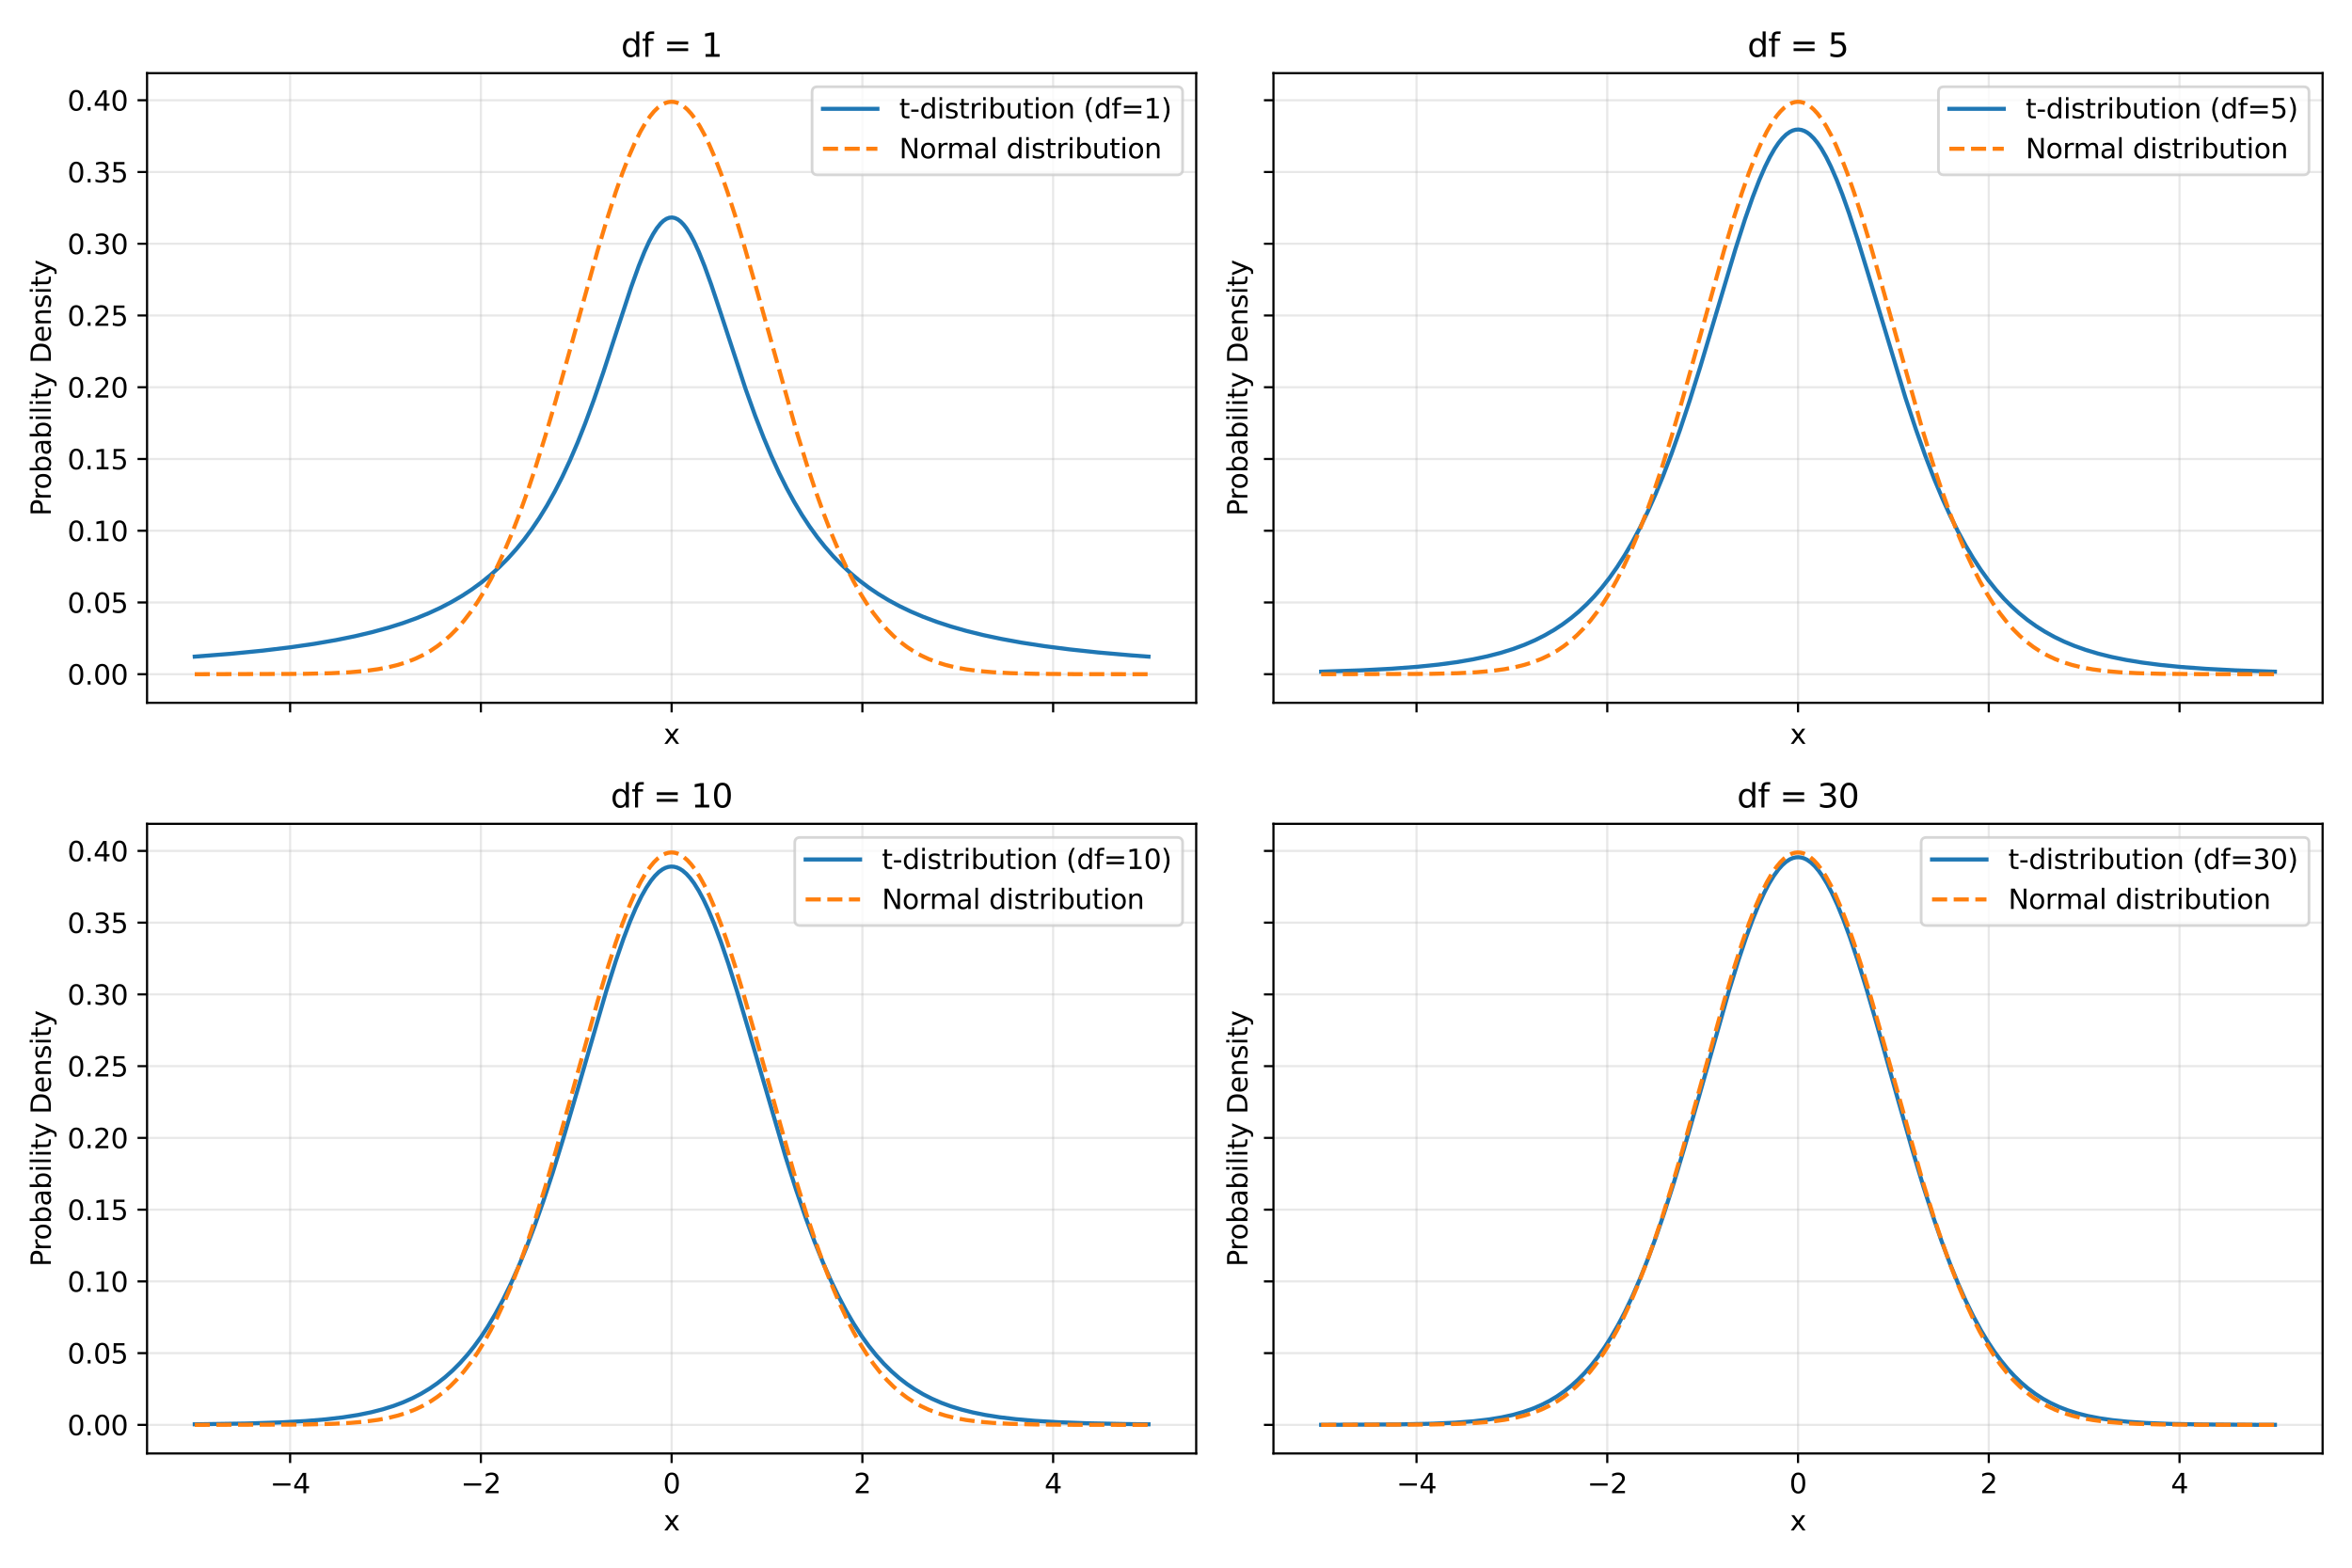 <?xml version="1.0" encoding="utf-8" standalone="no"?>
<!DOCTYPE svg PUBLIC "-//W3C//DTD SVG 1.1//EN"
  "http://www.w3.org/Graphics/SVG/1.1/DTD/svg11.dtd">
<svg xmlns:xlink="http://www.w3.org/1999/xlink" width="864pt" height="576pt" viewBox="0 0 864 576" xmlns="http://www.w3.org/2000/svg" version="1.1">
 <defs>
  <style type="text/css">*{stroke-linejoin: round; stroke-linecap: butt}</style>
 </defs>
 <g id="figure_1">
  <g id="patch_1">
   <path d="M 0 576 
L 864 576 
L 864 0 
L 0 0 
z
" style="fill: #ffffff"/>
  </g>
  <g id="axes_1">
   <g id="patch_2">
    <path d="M 54.02 258.23 
L 439.42 258.23 
L 439.42 26.88 
L 54.02 26.88 
z
" style="fill: #ffffff"/>
   </g>
   <g id="matplotlib.axis_1">
    <g id="xtick_1">
     <g id="line2d_1">
      <path d="M 106.575 258.23 
L 106.575 26.88 
" clip-path="url(#p87114138dc)" style="fill: none; stroke: #b0b0b0; stroke-opacity: 0.3; stroke-width: 0.8; stroke-linecap: square"/>
     </g>
     <g id="line2d_2">
      <defs>
       <path id="m91a25640de" d="M 0 0 
L 0 3.5 
" style="stroke: #000000; stroke-width: 0.8"/>
      </defs>
      <g>
       <use xlink:href="#m91a25640de" x="106.575" y="258.23" style="stroke: #000000; stroke-width: 0.8"/>
      </g>
     </g>
    </g>
    <g id="xtick_2">
     <g id="line2d_3">
      <path d="M 176.647 258.23 
L 176.647 26.88 
" clip-path="url(#p87114138dc)" style="fill: none; stroke: #b0b0b0; stroke-opacity: 0.3; stroke-width: 0.8; stroke-linecap: square"/>
     </g>
     <g id="line2d_4">
      <g>
       <use xlink:href="#m91a25640de" x="176.647" y="258.23" style="stroke: #000000; stroke-width: 0.8"/>
      </g>
     </g>
    </g>
    <g id="xtick_3">
     <g id="line2d_5">
      <path d="M 246.72 258.23 
L 246.72 26.88 
" clip-path="url(#p87114138dc)" style="fill: none; stroke: #b0b0b0; stroke-opacity: 0.3; stroke-width: 0.8; stroke-linecap: square"/>
     </g>
     <g id="line2d_6">
      <g>
       <use xlink:href="#m91a25640de" x="246.72" y="258.23" style="stroke: #000000; stroke-width: 0.8"/>
      </g>
     </g>
    </g>
    <g id="xtick_4">
     <g id="line2d_7">
      <path d="M 316.793 258.23 
L 316.793 26.88 
" clip-path="url(#p87114138dc)" style="fill: none; stroke: #b0b0b0; stroke-opacity: 0.3; stroke-width: 0.8; stroke-linecap: square"/>
     </g>
     <g id="line2d_8">
      <g>
       <use xlink:href="#m91a25640de" x="316.793" y="258.23" style="stroke: #000000; stroke-width: 0.8"/>
      </g>
     </g>
    </g>
    <g id="xtick_5">
     <g id="line2d_9">
      <path d="M 386.865 258.23 
L 386.865 26.88 
" clip-path="url(#p87114138dc)" style="fill: none; stroke: #b0b0b0; stroke-opacity: 0.3; stroke-width: 0.8; stroke-linecap: square"/>
     </g>
     <g id="line2d_10">
      <g>
       <use xlink:href="#m91a25640de" x="386.865" y="258.23" style="stroke: #000000; stroke-width: 0.8"/>
      </g>
     </g>
    </g>
    <g id="text_1">
     <!-- x -->
     <g transform="translate(243.761 273.328) scale(0.1 -0.1)">
      <defs>
       <path id="DejaVuSans-78" d="M 3513 3500 
L 2247 1797 
L 3578 0 
L 2900 0 
L 1881 1375 
L 863 0 
L 184 0 
L 1544 1831 
L 300 3500 
L 978 3500 
L 1906 2253 
L 2834 3500 
L 3513 3500 
z
" transform="scale(0.016)"/>
      </defs>
      <use xlink:href="#DejaVuSans-78"/>
     </g>
    </g>
   </g>
   <g id="matplotlib.axis_2">
    <g id="ytick_1">
     <g id="line2d_11">
      <path d="M 54.02 247.715 
L 439.42 247.715 
" clip-path="url(#p87114138dc)" style="fill: none; stroke: #b0b0b0; stroke-opacity: 0.3; stroke-width: 0.8; stroke-linecap: square"/>
     </g>
     <g id="line2d_12">
      <defs>
       <path id="m058ee0c1ab" d="M 0 0 
L -3.5 0 
" style="stroke: #000000; stroke-width: 0.8"/>
      </defs>
      <g>
       <use xlink:href="#m058ee0c1ab" x="54.02" y="247.715" style="stroke: #000000; stroke-width: 0.8"/>
      </g>
     </g>
     <g id="text_2">
      <!-- 0.00 -->
      <g transform="translate(24.754 251.514) scale(0.1 -0.1)">
       <defs>
        <path id="DejaVuSans-30" d="M 2034 4250 
Q 1547 4250 1301 3770 
Q 1056 3291 1056 2328 
Q 1056 1369 1301 889 
Q 1547 409 2034 409 
Q 2525 409 2770 889 
Q 3016 1369 3016 2328 
Q 3016 3291 2770 3770 
Q 2525 4250 2034 4250 
z
M 2034 4750 
Q 2819 4750 3233 4129 
Q 3647 3509 3647 2328 
Q 3647 1150 3233 529 
Q 2819 -91 2034 -91 
Q 1250 -91 836 529 
Q 422 1150 422 2328 
Q 422 3509 836 4129 
Q 1250 4750 2034 4750 
z
" transform="scale(0.016)"/>
        <path id="DejaVuSans-2e" d="M 684 794 
L 1344 794 
L 1344 0 
L 684 0 
L 684 794 
z
" transform="scale(0.016)"/>
       </defs>
       <use xlink:href="#DejaVuSans-30"/>
       <use xlink:href="#DejaVuSans-2e" transform="translate(63.623 0)"/>
       <use xlink:href="#DejaVuSans-30" transform="translate(95.41 0)"/>
       <use xlink:href="#DejaVuSans-30" transform="translate(159.033 0)"/>
      </g>
     </g>
    </g>
    <g id="ytick_2">
     <g id="line2d_13">
      <path d="M 54.02 221.355 
L 439.42 221.355 
" clip-path="url(#p87114138dc)" style="fill: none; stroke: #b0b0b0; stroke-opacity: 0.3; stroke-width: 0.8; stroke-linecap: square"/>
     </g>
     <g id="line2d_14">
      <g>
       <use xlink:href="#m058ee0c1ab" x="54.02" y="221.355" style="stroke: #000000; stroke-width: 0.8"/>
      </g>
     </g>
     <g id="text_3">
      <!-- 0.05 -->
      <g transform="translate(24.754 225.154) scale(0.1 -0.1)">
       <defs>
        <path id="DejaVuSans-35" d="M 691 4666 
L 3169 4666 
L 3169 4134 
L 1269 4134 
L 1269 2991 
Q 1406 3038 1543 3061 
Q 1681 3084 1819 3084 
Q 2600 3084 3056 2656 
Q 3513 2228 3513 1497 
Q 3513 744 3044 326 
Q 2575 -91 1722 -91 
Q 1428 -91 1123 -41 
Q 819 9 494 109 
L 494 744 
Q 775 591 1075 516 
Q 1375 441 1709 441 
Q 2250 441 2565 725 
Q 2881 1009 2881 1497 
Q 2881 1984 2565 2268 
Q 2250 2553 1709 2553 
Q 1456 2553 1204 2497 
Q 953 2441 691 2322 
L 691 4666 
z
" transform="scale(0.016)"/>
       </defs>
       <use xlink:href="#DejaVuSans-30"/>
       <use xlink:href="#DejaVuSans-2e" transform="translate(63.623 0)"/>
       <use xlink:href="#DejaVuSans-30" transform="translate(95.41 0)"/>
       <use xlink:href="#DejaVuSans-35" transform="translate(159.033 0)"/>
      </g>
     </g>
    </g>
    <g id="ytick_3">
     <g id="line2d_15">
      <path d="M 54.02 194.995 
L 439.42 194.995 
" clip-path="url(#p87114138dc)" style="fill: none; stroke: #b0b0b0; stroke-opacity: 0.3; stroke-width: 0.8; stroke-linecap: square"/>
     </g>
     <g id="line2d_16">
      <g>
       <use xlink:href="#m058ee0c1ab" x="54.02" y="194.995" style="stroke: #000000; stroke-width: 0.8"/>
      </g>
     </g>
     <g id="text_4">
      <!-- 0.10 -->
      <g transform="translate(24.754 198.794) scale(0.1 -0.1)">
       <defs>
        <path id="DejaVuSans-31" d="M 794 531 
L 1825 531 
L 1825 4091 
L 703 3866 
L 703 4441 
L 1819 4666 
L 2450 4666 
L 2450 531 
L 3481 531 
L 3481 0 
L 794 0 
L 794 531 
z
" transform="scale(0.016)"/>
       </defs>
       <use xlink:href="#DejaVuSans-30"/>
       <use xlink:href="#DejaVuSans-2e" transform="translate(63.623 0)"/>
       <use xlink:href="#DejaVuSans-31" transform="translate(95.41 0)"/>
       <use xlink:href="#DejaVuSans-30" transform="translate(159.033 0)"/>
      </g>
     </g>
    </g>
    <g id="ytick_4">
     <g id="line2d_17">
      <path d="M 54.02 168.635 
L 439.42 168.635 
" clip-path="url(#p87114138dc)" style="fill: none; stroke: #b0b0b0; stroke-opacity: 0.3; stroke-width: 0.8; stroke-linecap: square"/>
     </g>
     <g id="line2d_18">
      <g>
       <use xlink:href="#m058ee0c1ab" x="54.02" y="168.635" style="stroke: #000000; stroke-width: 0.8"/>
      </g>
     </g>
     <g id="text_5">
      <!-- 0.15 -->
      <g transform="translate(24.754 172.434) scale(0.1 -0.1)">
       <use xlink:href="#DejaVuSans-30"/>
       <use xlink:href="#DejaVuSans-2e" transform="translate(63.623 0)"/>
       <use xlink:href="#DejaVuSans-31" transform="translate(95.41 0)"/>
       <use xlink:href="#DejaVuSans-35" transform="translate(159.033 0)"/>
      </g>
     </g>
    </g>
    <g id="ytick_5">
     <g id="line2d_19">
      <path d="M 54.02 142.275 
L 439.42 142.275 
" clip-path="url(#p87114138dc)" style="fill: none; stroke: #b0b0b0; stroke-opacity: 0.3; stroke-width: 0.8; stroke-linecap: square"/>
     </g>
     <g id="line2d_20">
      <g>
       <use xlink:href="#m058ee0c1ab" x="54.02" y="142.275" style="stroke: #000000; stroke-width: 0.8"/>
      </g>
     </g>
     <g id="text_6">
      <!-- 0.20 -->
      <g transform="translate(24.754 146.074) scale(0.1 -0.1)">
       <defs>
        <path id="DejaVuSans-32" d="M 1228 531 
L 3431 531 
L 3431 0 
L 469 0 
L 469 531 
Q 828 903 1448 1529 
Q 2069 2156 2228 2338 
Q 2531 2678 2651 2914 
Q 2772 3150 2772 3378 
Q 2772 3750 2511 3984 
Q 2250 4219 1831 4219 
Q 1534 4219 1204 4116 
Q 875 4013 500 3803 
L 500 4441 
Q 881 4594 1212 4672 
Q 1544 4750 1819 4750 
Q 2544 4750 2975 4387 
Q 3406 4025 3406 3419 
Q 3406 3131 3298 2873 
Q 3191 2616 2906 2266 
Q 2828 2175 2409 1742 
Q 1991 1309 1228 531 
z
" transform="scale(0.016)"/>
       </defs>
       <use xlink:href="#DejaVuSans-30"/>
       <use xlink:href="#DejaVuSans-2e" transform="translate(63.623 0)"/>
       <use xlink:href="#DejaVuSans-32" transform="translate(95.41 0)"/>
       <use xlink:href="#DejaVuSans-30" transform="translate(159.033 0)"/>
      </g>
     </g>
    </g>
    <g id="ytick_6">
     <g id="line2d_21">
      <path d="M 54.02 115.915 
L 439.42 115.915 
" clip-path="url(#p87114138dc)" style="fill: none; stroke: #b0b0b0; stroke-opacity: 0.3; stroke-width: 0.8; stroke-linecap: square"/>
     </g>
     <g id="line2d_22">
      <g>
       <use xlink:href="#m058ee0c1ab" x="54.02" y="115.915" style="stroke: #000000; stroke-width: 0.8"/>
      </g>
     </g>
     <g id="text_7">
      <!-- 0.25 -->
      <g transform="translate(24.754 119.715) scale(0.1 -0.1)">
       <use xlink:href="#DejaVuSans-30"/>
       <use xlink:href="#DejaVuSans-2e" transform="translate(63.623 0)"/>
       <use xlink:href="#DejaVuSans-32" transform="translate(95.41 0)"/>
       <use xlink:href="#DejaVuSans-35" transform="translate(159.033 0)"/>
      </g>
     </g>
    </g>
    <g id="ytick_7">
     <g id="line2d_23">
      <path d="M 54.02 89.555 
L 439.42 89.555 
" clip-path="url(#p87114138dc)" style="fill: none; stroke: #b0b0b0; stroke-opacity: 0.3; stroke-width: 0.8; stroke-linecap: square"/>
     </g>
     <g id="line2d_24">
      <g>
       <use xlink:href="#m058ee0c1ab" x="54.02" y="89.555" style="stroke: #000000; stroke-width: 0.8"/>
      </g>
     </g>
     <g id="text_8">
      <!-- 0.30 -->
      <g transform="translate(24.754 93.355) scale(0.1 -0.1)">
       <defs>
        <path id="DejaVuSans-33" d="M 2597 2516 
Q 3050 2419 3304 2112 
Q 3559 1806 3559 1356 
Q 3559 666 3084 287 
Q 2609 -91 1734 -91 
Q 1441 -91 1130 -33 
Q 819 25 488 141 
L 488 750 
Q 750 597 1062 519 
Q 1375 441 1716 441 
Q 2309 441 2620 675 
Q 2931 909 2931 1356 
Q 2931 1769 2642 2001 
Q 2353 2234 1838 2234 
L 1294 2234 
L 1294 2753 
L 1863 2753 
Q 2328 2753 2575 2939 
Q 2822 3125 2822 3475 
Q 2822 3834 2567 4026 
Q 2313 4219 1838 4219 
Q 1578 4219 1281 4162 
Q 984 4106 628 3988 
L 628 4550 
Q 988 4650 1302 4700 
Q 1616 4750 1894 4750 
Q 2613 4750 3031 4423 
Q 3450 4097 3450 3541 
Q 3450 3153 3228 2886 
Q 3006 2619 2597 2516 
z
" transform="scale(0.016)"/>
       </defs>
       <use xlink:href="#DejaVuSans-30"/>
       <use xlink:href="#DejaVuSans-2e" transform="translate(63.623 0)"/>
       <use xlink:href="#DejaVuSans-33" transform="translate(95.41 0)"/>
       <use xlink:href="#DejaVuSans-30" transform="translate(159.033 0)"/>
      </g>
     </g>
    </g>
    <g id="ytick_8">
     <g id="line2d_25">
      <path d="M 54.02 63.196 
L 439.42 63.196 
" clip-path="url(#p87114138dc)" style="fill: none; stroke: #b0b0b0; stroke-opacity: 0.3; stroke-width: 0.8; stroke-linecap: square"/>
     </g>
     <g id="line2d_26">
      <g>
       <use xlink:href="#m058ee0c1ab" x="54.02" y="63.196" style="stroke: #000000; stroke-width: 0.8"/>
      </g>
     </g>
     <g id="text_9">
      <!-- 0.35 -->
      <g transform="translate(24.754 66.995) scale(0.1 -0.1)">
       <use xlink:href="#DejaVuSans-30"/>
       <use xlink:href="#DejaVuSans-2e" transform="translate(63.623 0)"/>
       <use xlink:href="#DejaVuSans-33" transform="translate(95.41 0)"/>
       <use xlink:href="#DejaVuSans-35" transform="translate(159.033 0)"/>
      </g>
     </g>
    </g>
    <g id="ytick_9">
     <g id="line2d_27">
      <path d="M 54.02 36.836 
L 439.42 36.836 
" clip-path="url(#p87114138dc)" style="fill: none; stroke: #b0b0b0; stroke-opacity: 0.3; stroke-width: 0.8; stroke-linecap: square"/>
     </g>
     <g id="line2d_28">
      <g>
       <use xlink:href="#m058ee0c1ab" x="54.02" y="36.836" style="stroke: #000000; stroke-width: 0.8"/>
      </g>
     </g>
     <g id="text_10">
      <!-- 0.40 -->
      <g transform="translate(24.754 40.635) scale(0.1 -0.1)">
       <defs>
        <path id="DejaVuSans-34" d="M 2419 4116 
L 825 1625 
L 2419 1625 
L 2419 4116 
z
M 2253 4666 
L 3047 4666 
L 3047 1625 
L 3713 1625 
L 3713 1100 
L 3047 1100 
L 3047 0 
L 2419 0 
L 2419 1100 
L 313 1100 
L 313 1709 
L 2253 4666 
z
" transform="scale(0.016)"/>
       </defs>
       <use xlink:href="#DejaVuSans-30"/>
       <use xlink:href="#DejaVuSans-2e" transform="translate(63.623 0)"/>
       <use xlink:href="#DejaVuSans-34" transform="translate(95.41 0)"/>
       <use xlink:href="#DejaVuSans-30" transform="translate(159.033 0)"/>
      </g>
     </g>
    </g>
    <g id="text_11">
     <!-- Probability Density -->
     <g transform="translate(18.675 189.582) rotate(-90) scale(0.1 -0.1)">
      <defs>
       <path id="DejaVuSans-50" d="M 1259 4147 
L 1259 2394 
L 2053 2394 
Q 2494 2394 2734 2622 
Q 2975 2850 2975 3272 
Q 2975 3691 2734 3919 
Q 2494 4147 2053 4147 
L 1259 4147 
z
M 628 4666 
L 2053 4666 
Q 2838 4666 3239 4311 
Q 3641 3956 3641 3272 
Q 3641 2581 3239 2228 
Q 2838 1875 2053 1875 
L 1259 1875 
L 1259 0 
L 628 0 
L 628 4666 
z
" transform="scale(0.016)"/>
       <path id="DejaVuSans-72" d="M 2631 2963 
Q 2534 3019 2420 3045 
Q 2306 3072 2169 3072 
Q 1681 3072 1420 2755 
Q 1159 2438 1159 1844 
L 1159 0 
L 581 0 
L 581 3500 
L 1159 3500 
L 1159 2956 
Q 1341 3275 1631 3429 
Q 1922 3584 2338 3584 
Q 2397 3584 2469 3576 
Q 2541 3569 2628 3553 
L 2631 2963 
z
" transform="scale(0.016)"/>
       <path id="DejaVuSans-6f" d="M 1959 3097 
Q 1497 3097 1228 2736 
Q 959 2375 959 1747 
Q 959 1119 1226 758 
Q 1494 397 1959 397 
Q 2419 397 2687 759 
Q 2956 1122 2956 1747 
Q 2956 2369 2687 2733 
Q 2419 3097 1959 3097 
z
M 1959 3584 
Q 2709 3584 3137 3096 
Q 3566 2609 3566 1747 
Q 3566 888 3137 398 
Q 2709 -91 1959 -91 
Q 1206 -91 779 398 
Q 353 888 353 1747 
Q 353 2609 779 3096 
Q 1206 3584 1959 3584 
z
" transform="scale(0.016)"/>
       <path id="DejaVuSans-62" d="M 3116 1747 
Q 3116 2381 2855 2742 
Q 2594 3103 2138 3103 
Q 1681 3103 1420 2742 
Q 1159 2381 1159 1747 
Q 1159 1113 1420 752 
Q 1681 391 2138 391 
Q 2594 391 2855 752 
Q 3116 1113 3116 1747 
z
M 1159 2969 
Q 1341 3281 1617 3432 
Q 1894 3584 2278 3584 
Q 2916 3584 3314 3078 
Q 3713 2572 3713 1747 
Q 3713 922 3314 415 
Q 2916 -91 2278 -91 
Q 1894 -91 1617 61 
Q 1341 213 1159 525 
L 1159 0 
L 581 0 
L 581 4863 
L 1159 4863 
L 1159 2969 
z
" transform="scale(0.016)"/>
       <path id="DejaVuSans-61" d="M 2194 1759 
Q 1497 1759 1228 1600 
Q 959 1441 959 1056 
Q 959 750 1161 570 
Q 1363 391 1709 391 
Q 2188 391 2477 730 
Q 2766 1069 2766 1631 
L 2766 1759 
L 2194 1759 
z
M 3341 1997 
L 3341 0 
L 2766 0 
L 2766 531 
Q 2569 213 2275 61 
Q 1981 -91 1556 -91 
Q 1019 -91 701 211 
Q 384 513 384 1019 
Q 384 1609 779 1909 
Q 1175 2209 1959 2209 
L 2766 2209 
L 2766 2266 
Q 2766 2663 2505 2880 
Q 2244 3097 1772 3097 
Q 1472 3097 1187 3025 
Q 903 2953 641 2809 
L 641 3341 
Q 956 3463 1253 3523 
Q 1550 3584 1831 3584 
Q 2591 3584 2966 3190 
Q 3341 2797 3341 1997 
z
" transform="scale(0.016)"/>
       <path id="DejaVuSans-69" d="M 603 3500 
L 1178 3500 
L 1178 0 
L 603 0 
L 603 3500 
z
M 603 4863 
L 1178 4863 
L 1178 4134 
L 603 4134 
L 603 4863 
z
" transform="scale(0.016)"/>
       <path id="DejaVuSans-6c" d="M 603 4863 
L 1178 4863 
L 1178 0 
L 603 0 
L 603 4863 
z
" transform="scale(0.016)"/>
       <path id="DejaVuSans-74" d="M 1172 4494 
L 1172 3500 
L 2356 3500 
L 2356 3053 
L 1172 3053 
L 1172 1153 
Q 1172 725 1289 603 
Q 1406 481 1766 481 
L 2356 481 
L 2356 0 
L 1766 0 
Q 1100 0 847 248 
Q 594 497 594 1153 
L 594 3053 
L 172 3053 
L 172 3500 
L 594 3500 
L 594 4494 
L 1172 4494 
z
" transform="scale(0.016)"/>
       <path id="DejaVuSans-79" d="M 2059 -325 
Q 1816 -950 1584 -1140 
Q 1353 -1331 966 -1331 
L 506 -1331 
L 506 -850 
L 844 -850 
Q 1081 -850 1212 -737 
Q 1344 -625 1503 -206 
L 1606 56 
L 191 3500 
L 800 3500 
L 1894 763 
L 2988 3500 
L 3597 3500 
L 2059 -325 
z
" transform="scale(0.016)"/>
       <path id="DejaVuSans-20" transform="scale(0.016)"/>
       <path id="DejaVuSans-44" d="M 1259 4147 
L 1259 519 
L 2022 519 
Q 2988 519 3436 956 
Q 3884 1394 3884 2338 
Q 3884 3275 3436 3711 
Q 2988 4147 2022 4147 
L 1259 4147 
z
M 628 4666 
L 1925 4666 
Q 3281 4666 3915 4102 
Q 4550 3538 4550 2338 
Q 4550 1131 3912 565 
Q 3275 0 1925 0 
L 628 0 
L 628 4666 
z
" transform="scale(0.016)"/>
       <path id="DejaVuSans-65" d="M 3597 1894 
L 3597 1613 
L 953 1613 
Q 991 1019 1311 708 
Q 1631 397 2203 397 
Q 2534 397 2845 478 
Q 3156 559 3463 722 
L 3463 178 
Q 3153 47 2828 -22 
Q 2503 -91 2169 -91 
Q 1331 -91 842 396 
Q 353 884 353 1716 
Q 353 2575 817 3079 
Q 1281 3584 2069 3584 
Q 2775 3584 3186 3129 
Q 3597 2675 3597 1894 
z
M 3022 2063 
Q 3016 2534 2758 2815 
Q 2500 3097 2075 3097 
Q 1594 3097 1305 2825 
Q 1016 2553 972 2059 
L 3022 2063 
z
" transform="scale(0.016)"/>
       <path id="DejaVuSans-6e" d="M 3513 2113 
L 3513 0 
L 2938 0 
L 2938 2094 
Q 2938 2591 2744 2837 
Q 2550 3084 2163 3084 
Q 1697 3084 1428 2787 
Q 1159 2491 1159 1978 
L 1159 0 
L 581 0 
L 581 3500 
L 1159 3500 
L 1159 2956 
Q 1366 3272 1645 3428 
Q 1925 3584 2291 3584 
Q 2894 3584 3203 3211 
Q 3513 2838 3513 2113 
z
" transform="scale(0.016)"/>
       <path id="DejaVuSans-73" d="M 2834 3397 
L 2834 2853 
Q 2591 2978 2328 3040 
Q 2066 3103 1784 3103 
Q 1356 3103 1142 2972 
Q 928 2841 928 2578 
Q 928 2378 1081 2264 
Q 1234 2150 1697 2047 
L 1894 2003 
Q 2506 1872 2764 1633 
Q 3022 1394 3022 966 
Q 3022 478 2636 193 
Q 2250 -91 1575 -91 
Q 1294 -91 989 -36 
Q 684 19 347 128 
L 347 722 
Q 666 556 975 473 
Q 1284 391 1588 391 
Q 1994 391 2212 530 
Q 2431 669 2431 922 
Q 2431 1156 2273 1281 
Q 2116 1406 1581 1522 
L 1381 1569 
Q 847 1681 609 1914 
Q 372 2147 372 2553 
Q 372 3047 722 3315 
Q 1072 3584 1716 3584 
Q 2034 3584 2315 3537 
Q 2597 3491 2834 3397 
z
" transform="scale(0.016)"/>
      </defs>
      <use xlink:href="#DejaVuSans-50"/>
      <use xlink:href="#DejaVuSans-72" transform="translate(58.553 0)"/>
      <use xlink:href="#DejaVuSans-6f" transform="translate(97.416 0)"/>
      <use xlink:href="#DejaVuSans-62" transform="translate(158.598 0)"/>
      <use xlink:href="#DejaVuSans-61" transform="translate(222.074 0)"/>
      <use xlink:href="#DejaVuSans-62" transform="translate(283.354 0)"/>
      <use xlink:href="#DejaVuSans-69" transform="translate(346.83 0)"/>
      <use xlink:href="#DejaVuSans-6c" transform="translate(374.613 0)"/>
      <use xlink:href="#DejaVuSans-69" transform="translate(402.396 0)"/>
      <use xlink:href="#DejaVuSans-74" transform="translate(430.18 0)"/>
      <use xlink:href="#DejaVuSans-79" transform="translate(469.389 0)"/>
      <use xlink:href="#DejaVuSans-20" transform="translate(528.568 0)"/>
      <use xlink:href="#DejaVuSans-44" transform="translate(560.355 0)"/>
      <use xlink:href="#DejaVuSans-65" transform="translate(637.357 0)"/>
      <use xlink:href="#DejaVuSans-6e" transform="translate(698.881 0)"/>
      <use xlink:href="#DejaVuSans-73" transform="translate(762.26 0)"/>
      <use xlink:href="#DejaVuSans-69" transform="translate(814.359 0)"/>
      <use xlink:href="#DejaVuSans-74" transform="translate(842.143 0)"/>
      <use xlink:href="#DejaVuSans-79" transform="translate(881.352 0)"/>
     </g>
    </g>
   </g>
   <g id="line2d_29">
    <path d="M 71.538 241.261 
L 84.865 240.203 
L 96.439 239.064 
L 106.61 237.839 
L 115.377 236.567 
L 123.444 235.173 
L 130.458 233.744 
L 136.771 232.245 
L 142.733 230.607 
L 147.994 228.944 
L 152.904 227.175 
L 157.463 225.31 
L 161.672 223.367 
L 165.88 221.178 
L 169.738 218.919 
L 173.245 216.626 
L 176.752 214.072 
L 180.26 211.22 
L 183.416 208.364 
L 186.572 205.2 
L 189.729 201.687 
L 192.535 198.239 
L 195.34 194.45 
L 198.146 190.286 
L 200.952 185.71 
L 203.757 180.687 
L 206.563 175.183 
L 209.369 169.169 
L 212.175 162.625 
L 214.98 155.544 
L 218.137 146.96 
L 221.644 136.746 
L 226.554 121.662 
L 231.815 105.62 
L 234.62 97.784 
L 236.725 92.532 
L 238.478 88.702 
L 239.881 86.062 
L 241.284 83.847 
L 242.687 82.097 
L 243.739 81.109 
L 244.791 80.41 
L 245.843 80.008 
L 246.895 79.907 
L 247.947 80.108 
L 249 80.61 
L 250.052 81.406 
L 251.104 82.489 
L 252.156 83.847 
L 253.559 86.062 
L 254.962 88.702 
L 256.715 92.532 
L 258.82 97.784 
L 261.275 104.6 
L 264.782 115.136 
L 273.9 142.952 
L 277.408 152.753 
L 280.564 160.904 
L 283.37 167.583 
L 286.175 173.729 
L 288.981 179.358 
L 291.787 184.498 
L 294.593 189.182 
L 297.398 193.445 
L 300.204 197.325 
L 303.01 200.855 
L 306.166 204.451 
L 309.323 207.689 
L 312.479 210.61 
L 315.635 213.249 
L 319.143 215.889 
L 322.65 218.257 
L 326.508 220.587 
L 330.365 222.667 
L 334.574 224.688 
L 339.133 226.625 
L 344.043 228.462 
L 349.304 230.185 
L 354.915 231.788 
L 361.228 233.349 
L 367.892 234.767 
L 375.257 236.109 
L 383.674 237.407 
L 392.793 238.586 
L 403.314 239.715 
L 415.238 240.762 
L 421.902 241.261 
L 421.902 241.261 
" clip-path="url(#p87114138dc)" style="fill: none; stroke: #1f77b4; stroke-width: 1.5; stroke-linecap: square"/>
   </g>
   <g id="line2d_30">
    <path d="M 71.538 247.714 
L 110.818 247.601 
L 121.69 247.354 
L 128.705 246.992 
L 134.316 246.491 
L 138.875 245.872 
L 142.733 245.144 
L 146.24 244.272 
L 149.397 243.275 
L 152.553 242.036 
L 155.359 240.694 
L 158.165 239.092 
L 160.62 237.446 
L 163.075 235.547 
L 165.53 233.366 
L 167.985 230.878 
L 170.44 228.055 
L 172.895 224.871 
L 175.35 221.301 
L 177.805 217.324 
L 180.26 212.918 
L 182.715 208.069 
L 185.17 202.765 
L 187.975 196.141 
L 190.781 188.919 
L 193.587 181.113 
L 196.743 171.672 
L 200.25 160.44 
L 204.108 147.326 
L 209.369 128.564 
L 219.54 92.047 
L 223.047 80.318 
L 226.203 70.532 
L 228.658 63.563 
L 231.113 57.258 
L 233.217 52.446 
L 235.322 48.234 
L 237.075 45.213 
L 238.829 42.661 
L 240.232 40.969 
L 241.635 39.597 
L 243.037 38.552 
L 244.44 37.838 
L 245.493 37.522 
L 246.545 37.396 
L 247.597 37.459 
L 248.649 37.712 
L 249.701 38.153 
L 251.104 39.033 
L 252.507 40.243 
L 253.91 41.775 
L 255.313 43.624 
L 257.066 46.366 
L 258.82 49.568 
L 260.573 53.208 
L 262.678 58.115 
L 264.782 63.563 
L 267.237 70.532 
L 270.043 79.19 
L 273.199 89.642 
L 277.408 104.398 
L 292.488 158.109 
L 296.346 170.583 
L 299.503 180.098 
L 302.659 188.919 
L 305.465 196.141 
L 308.27 202.765 
L 311.076 208.789 
L 313.531 213.574 
L 315.986 217.918 
L 318.441 221.836 
L 320.896 225.349 
L 323.351 228.48 
L 325.806 231.253 
L 328.261 233.696 
L 330.716 235.835 
L 333.171 237.696 
L 335.626 239.308 
L 338.432 240.876 
L 341.238 242.187 
L 344.394 243.397 
L 347.55 244.37 
L 351.058 245.219 
L 354.915 245.928 
L 359.475 246.529 
L 364.735 246.992 
L 371.399 247.341 
L 380.518 247.572 
L 395.248 247.689 
L 421.902 247.714 
L 421.902 247.714 
" clip-path="url(#p87114138dc)" style="fill: none; stroke-dasharray: 5.55,2.4; stroke-dashoffset: 0; stroke: #ff7f0e; stroke-width: 1.5"/>
   </g>
   <g id="patch_3">
    <path d="M 54.02 258.23 
L 54.02 26.88 
" style="fill: none; stroke: #000000; stroke-width: 0.8; stroke-linejoin: miter; stroke-linecap: square"/>
   </g>
   <g id="patch_4">
    <path d="M 439.42 258.23 
L 439.42 26.88 
" style="fill: none; stroke: #000000; stroke-width: 0.8; stroke-linejoin: miter; stroke-linecap: square"/>
   </g>
   <g id="patch_5">
    <path d="M 54.02 258.23 
L 439.42 258.23 
" style="fill: none; stroke: #000000; stroke-width: 0.8; stroke-linejoin: miter; stroke-linecap: square"/>
   </g>
   <g id="patch_6">
    <path d="M 54.02 26.88 
L 439.42 26.88 
" style="fill: none; stroke: #000000; stroke-width: 0.8; stroke-linejoin: miter; stroke-linecap: square"/>
   </g>
   <g id="text_12">
    <!-- df = 1 -->
    <g transform="translate(228.14 20.88) scale(0.12 -0.12)">
     <defs>
      <path id="DejaVuSans-64" d="M 2906 2969 
L 2906 4863 
L 3481 4863 
L 3481 0 
L 2906 0 
L 2906 525 
Q 2725 213 2448 61 
Q 2172 -91 1784 -91 
Q 1150 -91 751 415 
Q 353 922 353 1747 
Q 353 2572 751 3078 
Q 1150 3584 1784 3584 
Q 2172 3584 2448 3432 
Q 2725 3281 2906 2969 
z
M 947 1747 
Q 947 1113 1208 752 
Q 1469 391 1925 391 
Q 2381 391 2643 752 
Q 2906 1113 2906 1747 
Q 2906 2381 2643 2742 
Q 2381 3103 1925 3103 
Q 1469 3103 1208 2742 
Q 947 2381 947 1747 
z
" transform="scale(0.016)"/>
      <path id="DejaVuSans-66" d="M 2375 4863 
L 2375 4384 
L 1825 4384 
Q 1516 4384 1395 4259 
Q 1275 4134 1275 3809 
L 1275 3500 
L 2222 3500 
L 2222 3053 
L 1275 3053 
L 1275 0 
L 697 0 
L 697 3053 
L 147 3053 
L 147 3500 
L 697 3500 
L 697 3744 
Q 697 4328 969 4595 
Q 1241 4863 1831 4863 
L 2375 4863 
z
" transform="scale(0.016)"/>
      <path id="DejaVuSans-3d" d="M 678 2906 
L 4684 2906 
L 4684 2381 
L 678 2381 
L 678 2906 
z
M 678 1631 
L 4684 1631 
L 4684 1100 
L 678 1100 
L 678 1631 
z
" transform="scale(0.016)"/>
     </defs>
     <use xlink:href="#DejaVuSans-64"/>
     <use xlink:href="#DejaVuSans-66" transform="translate(63.477 0)"/>
     <use xlink:href="#DejaVuSans-20" transform="translate(98.682 0)"/>
     <use xlink:href="#DejaVuSans-3d" transform="translate(130.469 0)"/>
     <use xlink:href="#DejaVuSans-20" transform="translate(214.258 0)"/>
     <use xlink:href="#DejaVuSans-31" transform="translate(246.045 0)"/>
    </g>
   </g>
   <g id="legend_1">
    <g id="patch_7">
     <path d="M 300.314 64.236 
L 432.42 64.236 
Q 434.42 64.236 434.42 62.236 
L 434.42 33.88 
Q 434.42 31.88 432.42 31.88 
L 300.314 31.88 
Q 298.314 31.88 298.314 33.88 
L 298.314 62.236 
Q 298.314 64.236 300.314 64.236 
z
" style="fill: #ffffff; opacity: 0.8; stroke: #cccccc; stroke-linejoin: miter"/>
    </g>
    <g id="line2d_31">
     <path d="M 302.314 39.978 
L 312.314 39.978 
L 322.314 39.978 
" style="fill: none; stroke: #1f77b4; stroke-width: 1.5; stroke-linecap: square"/>
    </g>
    <g id="text_13">
     <!-- t-distribution (df=1) -->
     <g transform="translate(330.314 43.478) scale(0.1 -0.1)">
      <defs>
       <path id="DejaVuSans-2d" d="M 313 2009 
L 1997 2009 
L 1997 1497 
L 313 1497 
L 313 2009 
z
" transform="scale(0.016)"/>
       <path id="DejaVuSans-75" d="M 544 1381 
L 544 3500 
L 1119 3500 
L 1119 1403 
Q 1119 906 1312 657 
Q 1506 409 1894 409 
Q 2359 409 2629 706 
Q 2900 1003 2900 1516 
L 2900 3500 
L 3475 3500 
L 3475 0 
L 2900 0 
L 2900 538 
Q 2691 219 2414 64 
Q 2138 -91 1772 -91 
Q 1169 -91 856 284 
Q 544 659 544 1381 
z
M 1991 3584 
L 1991 3584 
z
" transform="scale(0.016)"/>
       <path id="DejaVuSans-28" d="M 1984 4856 
Q 1566 4138 1362 3434 
Q 1159 2731 1159 2009 
Q 1159 1288 1364 580 
Q 1569 -128 1984 -844 
L 1484 -844 
Q 1016 -109 783 600 
Q 550 1309 550 2009 
Q 550 2706 781 3412 
Q 1013 4119 1484 4856 
L 1984 4856 
z
" transform="scale(0.016)"/>
       <path id="DejaVuSans-29" d="M 513 4856 
L 1013 4856 
Q 1481 4119 1714 3412 
Q 1947 2706 1947 2009 
Q 1947 1309 1714 600 
Q 1481 -109 1013 -844 
L 513 -844 
Q 928 -128 1133 580 
Q 1338 1288 1338 2009 
Q 1338 2731 1133 3434 
Q 928 4138 513 4856 
z
" transform="scale(0.016)"/>
      </defs>
      <use xlink:href="#DejaVuSans-74"/>
      <use xlink:href="#DejaVuSans-2d" transform="translate(39.209 0)"/>
      <use xlink:href="#DejaVuSans-64" transform="translate(75.293 0)"/>
      <use xlink:href="#DejaVuSans-69" transform="translate(138.77 0)"/>
      <use xlink:href="#DejaVuSans-73" transform="translate(166.553 0)"/>
      <use xlink:href="#DejaVuSans-74" transform="translate(218.652 0)"/>
      <use xlink:href="#DejaVuSans-72" transform="translate(257.861 0)"/>
      <use xlink:href="#DejaVuSans-69" transform="translate(298.975 0)"/>
      <use xlink:href="#DejaVuSans-62" transform="translate(326.758 0)"/>
      <use xlink:href="#DejaVuSans-75" transform="translate(390.234 0)"/>
      <use xlink:href="#DejaVuSans-74" transform="translate(453.613 0)"/>
      <use xlink:href="#DejaVuSans-69" transform="translate(492.822 0)"/>
      <use xlink:href="#DejaVuSans-6f" transform="translate(520.605 0)"/>
      <use xlink:href="#DejaVuSans-6e" transform="translate(581.787 0)"/>
      <use xlink:href="#DejaVuSans-20" transform="translate(645.166 0)"/>
      <use xlink:href="#DejaVuSans-28" transform="translate(676.953 0)"/>
      <use xlink:href="#DejaVuSans-64" transform="translate(715.967 0)"/>
      <use xlink:href="#DejaVuSans-66" transform="translate(779.443 0)"/>
      <use xlink:href="#DejaVuSans-3d" transform="translate(814.648 0)"/>
      <use xlink:href="#DejaVuSans-31" transform="translate(898.438 0)"/>
      <use xlink:href="#DejaVuSans-29" transform="translate(962.061 0)"/>
     </g>
    </g>
    <g id="line2d_32">
     <path d="M 302.314 54.657 
L 312.314 54.657 
L 322.314 54.657 
" style="fill: none; stroke-dasharray: 5.55,2.4; stroke-dashoffset: 0; stroke: #ff7f0e; stroke-width: 1.5"/>
    </g>
    <g id="text_14">
     <!-- Normal distribution -->
     <g transform="translate(330.314 58.157) scale(0.1 -0.1)">
      <defs>
       <path id="DejaVuSans-4e" d="M 628 4666 
L 1478 4666 
L 3547 763 
L 3547 4666 
L 4159 4666 
L 4159 0 
L 3309 0 
L 1241 3903 
L 1241 0 
L 628 0 
L 628 4666 
z
" transform="scale(0.016)"/>
       <path id="DejaVuSans-6d" d="M 3328 2828 
Q 3544 3216 3844 3400 
Q 4144 3584 4550 3584 
Q 5097 3584 5394 3201 
Q 5691 2819 5691 2113 
L 5691 0 
L 5113 0 
L 5113 2094 
Q 5113 2597 4934 2840 
Q 4756 3084 4391 3084 
Q 3944 3084 3684 2787 
Q 3425 2491 3425 1978 
L 3425 0 
L 2847 0 
L 2847 2094 
Q 2847 2600 2669 2842 
Q 2491 3084 2119 3084 
Q 1678 3084 1418 2786 
Q 1159 2488 1159 1978 
L 1159 0 
L 581 0 
L 581 3500 
L 1159 3500 
L 1159 2956 
Q 1356 3278 1631 3431 
Q 1906 3584 2284 3584 
Q 2666 3584 2933 3390 
Q 3200 3197 3328 2828 
z
" transform="scale(0.016)"/>
      </defs>
      <use xlink:href="#DejaVuSans-4e"/>
      <use xlink:href="#DejaVuSans-6f" transform="translate(74.805 0)"/>
      <use xlink:href="#DejaVuSans-72" transform="translate(135.986 0)"/>
      <use xlink:href="#DejaVuSans-6d" transform="translate(175.35 0)"/>
      <use xlink:href="#DejaVuSans-61" transform="translate(272.762 0)"/>
      <use xlink:href="#DejaVuSans-6c" transform="translate(334.041 0)"/>
      <use xlink:href="#DejaVuSans-20" transform="translate(361.824 0)"/>
      <use xlink:href="#DejaVuSans-64" transform="translate(393.611 0)"/>
      <use xlink:href="#DejaVuSans-69" transform="translate(457.088 0)"/>
      <use xlink:href="#DejaVuSans-73" transform="translate(484.871 0)"/>
      <use xlink:href="#DejaVuSans-74" transform="translate(536.971 0)"/>
      <use xlink:href="#DejaVuSans-72" transform="translate(576.18 0)"/>
      <use xlink:href="#DejaVuSans-69" transform="translate(617.293 0)"/>
      <use xlink:href="#DejaVuSans-62" transform="translate(645.076 0)"/>
      <use xlink:href="#DejaVuSans-75" transform="translate(708.553 0)"/>
      <use xlink:href="#DejaVuSans-74" transform="translate(771.932 0)"/>
      <use xlink:href="#DejaVuSans-69" transform="translate(811.141 0)"/>
      <use xlink:href="#DejaVuSans-6f" transform="translate(838.924 0)"/>
      <use xlink:href="#DejaVuSans-6e" transform="translate(900.105 0)"/>
     </g>
    </g>
   </g>
  </g>
  <g id="axes_2">
   <g id="patch_8">
    <path d="M 467.8 258.23 
L 853.2 258.23 
L 853.2 26.88 
L 467.8 26.88 
z
" style="fill: #ffffff"/>
   </g>
   <g id="matplotlib.axis_3">
    <g id="xtick_6">
     <g id="line2d_33">
      <path d="M 520.355 258.23 
L 520.355 26.88 
" clip-path="url(#pee9295ea24)" style="fill: none; stroke: #b0b0b0; stroke-opacity: 0.3; stroke-width: 0.8; stroke-linecap: square"/>
     </g>
     <g id="line2d_34">
      <g>
       <use xlink:href="#m91a25640de" x="520.355" y="258.23" style="stroke: #000000; stroke-width: 0.8"/>
      </g>
     </g>
    </g>
    <g id="xtick_7">
     <g id="line2d_35">
      <path d="M 590.427 258.23 
L 590.427 26.88 
" clip-path="url(#pee9295ea24)" style="fill: none; stroke: #b0b0b0; stroke-opacity: 0.3; stroke-width: 0.8; stroke-linecap: square"/>
     </g>
     <g id="line2d_36">
      <g>
       <use xlink:href="#m91a25640de" x="590.427" y="258.23" style="stroke: #000000; stroke-width: 0.8"/>
      </g>
     </g>
    </g>
    <g id="xtick_8">
     <g id="line2d_37">
      <path d="M 660.5 258.23 
L 660.5 26.88 
" clip-path="url(#pee9295ea24)" style="fill: none; stroke: #b0b0b0; stroke-opacity: 0.3; stroke-width: 0.8; stroke-linecap: square"/>
     </g>
     <g id="line2d_38">
      <g>
       <use xlink:href="#m91a25640de" x="660.5" y="258.23" style="stroke: #000000; stroke-width: 0.8"/>
      </g>
     </g>
    </g>
    <g id="xtick_9">
     <g id="line2d_39">
      <path d="M 730.573 258.23 
L 730.573 26.88 
" clip-path="url(#pee9295ea24)" style="fill: none; stroke: #b0b0b0; stroke-opacity: 0.3; stroke-width: 0.8; stroke-linecap: square"/>
     </g>
     <g id="line2d_40">
      <g>
       <use xlink:href="#m91a25640de" x="730.573" y="258.23" style="stroke: #000000; stroke-width: 0.8"/>
      </g>
     </g>
    </g>
    <g id="xtick_10">
     <g id="line2d_41">
      <path d="M 800.645 258.23 
L 800.645 26.88 
" clip-path="url(#pee9295ea24)" style="fill: none; stroke: #b0b0b0; stroke-opacity: 0.3; stroke-width: 0.8; stroke-linecap: square"/>
     </g>
     <g id="line2d_42">
      <g>
       <use xlink:href="#m91a25640de" x="800.645" y="258.23" style="stroke: #000000; stroke-width: 0.8"/>
      </g>
     </g>
    </g>
    <g id="text_15">
     <!-- x -->
     <g transform="translate(657.541 273.328) scale(0.1 -0.1)">
      <use xlink:href="#DejaVuSans-78"/>
     </g>
    </g>
   </g>
   <g id="matplotlib.axis_4">
    <g id="ytick_10">
     <g id="line2d_43">
      <path d="M 467.8 247.715 
L 853.2 247.715 
" clip-path="url(#pee9295ea24)" style="fill: none; stroke: #b0b0b0; stroke-opacity: 0.3; stroke-width: 0.8; stroke-linecap: square"/>
     </g>
     <g id="line2d_44">
      <g>
       <use xlink:href="#m058ee0c1ab" x="467.8" y="247.715" style="stroke: #000000; stroke-width: 0.8"/>
      </g>
     </g>
    </g>
    <g id="ytick_11">
     <g id="line2d_45">
      <path d="M 467.8 221.355 
L 853.2 221.355 
" clip-path="url(#pee9295ea24)" style="fill: none; stroke: #b0b0b0; stroke-opacity: 0.3; stroke-width: 0.8; stroke-linecap: square"/>
     </g>
     <g id="line2d_46">
      <g>
       <use xlink:href="#m058ee0c1ab" x="467.8" y="221.355" style="stroke: #000000; stroke-width: 0.8"/>
      </g>
     </g>
    </g>
    <g id="ytick_12">
     <g id="line2d_47">
      <path d="M 467.8 194.995 
L 853.2 194.995 
" clip-path="url(#pee9295ea24)" style="fill: none; stroke: #b0b0b0; stroke-opacity: 0.3; stroke-width: 0.8; stroke-linecap: square"/>
     </g>
     <g id="line2d_48">
      <g>
       <use xlink:href="#m058ee0c1ab" x="467.8" y="194.995" style="stroke: #000000; stroke-width: 0.8"/>
      </g>
     </g>
    </g>
    <g id="ytick_13">
     <g id="line2d_49">
      <path d="M 467.8 168.635 
L 853.2 168.635 
" clip-path="url(#pee9295ea24)" style="fill: none; stroke: #b0b0b0; stroke-opacity: 0.3; stroke-width: 0.8; stroke-linecap: square"/>
     </g>
     <g id="line2d_50">
      <g>
       <use xlink:href="#m058ee0c1ab" x="467.8" y="168.635" style="stroke: #000000; stroke-width: 0.8"/>
      </g>
     </g>
    </g>
    <g id="ytick_14">
     <g id="line2d_51">
      <path d="M 467.8 142.275 
L 853.2 142.275 
" clip-path="url(#pee9295ea24)" style="fill: none; stroke: #b0b0b0; stroke-opacity: 0.3; stroke-width: 0.8; stroke-linecap: square"/>
     </g>
     <g id="line2d_52">
      <g>
       <use xlink:href="#m058ee0c1ab" x="467.8" y="142.275" style="stroke: #000000; stroke-width: 0.8"/>
      </g>
     </g>
    </g>
    <g id="ytick_15">
     <g id="line2d_53">
      <path d="M 467.8 115.915 
L 853.2 115.915 
" clip-path="url(#pee9295ea24)" style="fill: none; stroke: #b0b0b0; stroke-opacity: 0.3; stroke-width: 0.8; stroke-linecap: square"/>
     </g>
     <g id="line2d_54">
      <g>
       <use xlink:href="#m058ee0c1ab" x="467.8" y="115.915" style="stroke: #000000; stroke-width: 0.8"/>
      </g>
     </g>
    </g>
    <g id="ytick_16">
     <g id="line2d_55">
      <path d="M 467.8 89.555 
L 853.2 89.555 
" clip-path="url(#pee9295ea24)" style="fill: none; stroke: #b0b0b0; stroke-opacity: 0.3; stroke-width: 0.8; stroke-linecap: square"/>
     </g>
     <g id="line2d_56">
      <g>
       <use xlink:href="#m058ee0c1ab" x="467.8" y="89.555" style="stroke: #000000; stroke-width: 0.8"/>
      </g>
     </g>
    </g>
    <g id="ytick_17">
     <g id="line2d_57">
      <path d="M 467.8 63.196 
L 853.2 63.196 
" clip-path="url(#pee9295ea24)" style="fill: none; stroke: #b0b0b0; stroke-opacity: 0.3; stroke-width: 0.8; stroke-linecap: square"/>
     </g>
     <g id="line2d_58">
      <g>
       <use xlink:href="#m058ee0c1ab" x="467.8" y="63.196" style="stroke: #000000; stroke-width: 0.8"/>
      </g>
     </g>
    </g>
    <g id="ytick_18">
     <g id="line2d_59">
      <path d="M 467.8 36.836 
L 853.2 36.836 
" clip-path="url(#pee9295ea24)" style="fill: none; stroke: #b0b0b0; stroke-opacity: 0.3; stroke-width: 0.8; stroke-linecap: square"/>
     </g>
     <g id="line2d_60">
      <g>
       <use xlink:href="#m058ee0c1ab" x="467.8" y="36.836" style="stroke: #000000; stroke-width: 0.8"/>
      </g>
     </g>
    </g>
    <g id="text_16">
     <!-- Probability Density -->
     <g transform="translate(458.22 189.582) rotate(-90) scale(0.1 -0.1)">
      <use xlink:href="#DejaVuSans-50"/>
      <use xlink:href="#DejaVuSans-72" transform="translate(58.553 0)"/>
      <use xlink:href="#DejaVuSans-6f" transform="translate(97.416 0)"/>
      <use xlink:href="#DejaVuSans-62" transform="translate(158.598 0)"/>
      <use xlink:href="#DejaVuSans-61" transform="translate(222.074 0)"/>
      <use xlink:href="#DejaVuSans-62" transform="translate(283.354 0)"/>
      <use xlink:href="#DejaVuSans-69" transform="translate(346.83 0)"/>
      <use xlink:href="#DejaVuSans-6c" transform="translate(374.613 0)"/>
      <use xlink:href="#DejaVuSans-69" transform="translate(402.396 0)"/>
      <use xlink:href="#DejaVuSans-74" transform="translate(430.18 0)"/>
      <use xlink:href="#DejaVuSans-79" transform="translate(469.389 0)"/>
      <use xlink:href="#DejaVuSans-20" transform="translate(528.568 0)"/>
      <use xlink:href="#DejaVuSans-44" transform="translate(560.355 0)"/>
      <use xlink:href="#DejaVuSans-65" transform="translate(637.357 0)"/>
      <use xlink:href="#DejaVuSans-6e" transform="translate(698.881 0)"/>
      <use xlink:href="#DejaVuSans-73" transform="translate(762.26 0)"/>
      <use xlink:href="#DejaVuSans-69" transform="translate(814.359 0)"/>
      <use xlink:href="#DejaVuSans-74" transform="translate(842.143 0)"/>
      <use xlink:href="#DejaVuSans-79" transform="translate(881.352 0)"/>
     </g>
    </g>
   </g>
   <g id="line2d_61">
    <path d="M 485.318 246.788 
L 500.048 246.287 
L 511.271 245.696 
L 520.74 244.979 
L 528.456 244.182 
L 535.12 243.284 
L 541.082 242.263 
L 546.342 241.146 
L 551.252 239.876 
L 555.812 238.456 
L 560.02 236.899 
L 563.878 235.225 
L 567.385 233.464 
L 570.892 231.442 
L 574.049 229.366 
L 577.205 227.017 
L 580.011 224.672 
L 582.817 222.058 
L 585.622 219.149 
L 588.428 215.917 
L 591.234 212.33 
L 594.04 208.361 
L 596.845 203.977 
L 599.651 199.152 
L 602.457 193.859 
L 605.262 188.075 
L 608.068 181.784 
L 610.874 174.977 
L 614.03 166.704 
L 617.187 157.802 
L 620.694 147.23 
L 624.552 134.901 
L 630.163 116.109 
L 637.528 91.456 
L 641.035 80.503 
L 643.841 72.452 
L 646.296 66.092 
L 648.4 61.251 
L 650.154 57.703 
L 651.907 54.639 
L 653.31 52.559 
L 654.713 50.827 
L 656.116 49.455 
L 657.519 48.454 
L 658.571 47.95 
L 659.623 47.662 
L 660.675 47.59 
L 661.727 47.734 
L 662.78 48.094 
L 663.832 48.669 
L 664.884 49.455 
L 666.287 50.827 
L 667.69 52.559 
L 669.093 54.639 
L 670.846 57.703 
L 672.6 61.251 
L 674.704 66.092 
L 676.808 71.501 
L 679.263 78.422 
L 682.42 88.086 
L 686.278 100.693 
L 699.955 146.137 
L 703.813 157.802 
L 707.32 167.655 
L 710.477 175.856 
L 713.633 183.405 
L 716.439 189.568 
L 719.245 195.227 
L 722.05 200.401 
L 724.856 205.114 
L 727.662 209.391 
L 730.468 213.262 
L 733.273 216.757 
L 736.079 219.906 
L 738.885 222.738 
L 741.69 225.282 
L 744.847 227.832 
L 748.003 230.087 
L 751.16 232.078 
L 754.667 234.018 
L 758.174 235.707 
L 762.032 237.313 
L 766.24 238.807 
L 770.8 240.169 
L 775.71 241.388 
L 780.97 242.461 
L 786.933 243.441 
L 793.596 244.305 
L 801.312 245.072 
L 810.43 245.74 
L 821.303 246.302 
L 834.63 246.76 
L 835.682 246.788 
L 835.682 246.788 
" clip-path="url(#pee9295ea24)" style="fill: none; stroke: #1f77b4; stroke-width: 1.5; stroke-linecap: square"/>
   </g>
   <g id="line2d_62">
    <path d="M 485.318 247.714 
L 524.598 247.601 
L 535.47 247.354 
L 542.485 246.992 
L 548.096 246.491 
L 552.655 245.872 
L 556.513 245.144 
L 560.02 244.272 
L 563.177 243.275 
L 566.333 242.036 
L 569.139 240.694 
L 571.945 239.092 
L 574.4 237.446 
L 576.855 235.547 
L 579.31 233.366 
L 581.765 230.878 
L 584.22 228.055 
L 586.675 224.871 
L 589.13 221.301 
L 591.585 217.324 
L 594.04 212.918 
L 596.495 208.069 
L 598.95 202.765 
L 601.755 196.141 
L 604.561 188.919 
L 607.367 181.113 
L 610.523 171.672 
L 614.03 160.44 
L 617.888 147.326 
L 623.149 128.564 
L 633.32 92.047 
L 636.827 80.318 
L 639.983 70.532 
L 642.438 63.563 
L 644.893 57.258 
L 646.997 52.446 
L 649.102 48.234 
L 650.855 45.213 
L 652.609 42.661 
L 654.012 40.969 
L 655.415 39.597 
L 656.817 38.552 
L 658.22 37.838 
L 659.273 37.522 
L 660.325 37.396 
L 661.377 37.459 
L 662.429 37.712 
L 663.481 38.153 
L 664.884 39.033 
L 666.287 40.243 
L 667.69 41.775 
L 669.093 43.624 
L 670.846 46.366 
L 672.6 49.568 
L 674.353 53.208 
L 676.458 58.115 
L 678.562 63.563 
L 681.017 70.532 
L 683.823 79.19 
L 686.979 89.642 
L 691.188 104.398 
L 706.268 158.109 
L 710.126 170.583 
L 713.283 180.098 
L 716.439 188.919 
L 719.245 196.141 
L 722.05 202.765 
L 724.856 208.789 
L 727.311 213.574 
L 729.766 217.918 
L 732.221 221.836 
L 734.676 225.349 
L 737.131 228.48 
L 739.586 231.253 
L 742.041 233.696 
L 744.496 235.835 
L 746.951 237.696 
L 749.406 239.308 
L 752.212 240.876 
L 755.018 242.187 
L 758.174 243.397 
L 761.33 244.37 
L 764.838 245.219 
L 768.695 245.928 
L 773.255 246.529 
L 778.515 246.992 
L 785.179 247.341 
L 794.298 247.572 
L 809.028 247.689 
L 835.682 247.714 
L 835.682 247.714 
" clip-path="url(#pee9295ea24)" style="fill: none; stroke-dasharray: 5.55,2.4; stroke-dashoffset: 0; stroke: #ff7f0e; stroke-width: 1.5"/>
   </g>
   <g id="patch_9">
    <path d="M 467.8 258.23 
L 467.8 26.88 
" style="fill: none; stroke: #000000; stroke-width: 0.8; stroke-linejoin: miter; stroke-linecap: square"/>
   </g>
   <g id="patch_10">
    <path d="M 853.2 258.23 
L 853.2 26.88 
" style="fill: none; stroke: #000000; stroke-width: 0.8; stroke-linejoin: miter; stroke-linecap: square"/>
   </g>
   <g id="patch_11">
    <path d="M 467.8 258.23 
L 853.2 258.23 
" style="fill: none; stroke: #000000; stroke-width: 0.8; stroke-linejoin: miter; stroke-linecap: square"/>
   </g>
   <g id="patch_12">
    <path d="M 467.8 26.88 
L 853.2 26.88 
" style="fill: none; stroke: #000000; stroke-width: 0.8; stroke-linejoin: miter; stroke-linecap: square"/>
   </g>
   <g id="text_17">
    <!-- df = 5 -->
    <g transform="translate(641.92 20.88) scale(0.12 -0.12)">
     <use xlink:href="#DejaVuSans-64"/>
     <use xlink:href="#DejaVuSans-66" transform="translate(63.477 0)"/>
     <use xlink:href="#DejaVuSans-20" transform="translate(98.682 0)"/>
     <use xlink:href="#DejaVuSans-3d" transform="translate(130.469 0)"/>
     <use xlink:href="#DejaVuSans-20" transform="translate(214.258 0)"/>
     <use xlink:href="#DejaVuSans-35" transform="translate(246.045 0)"/>
    </g>
   </g>
   <g id="legend_2">
    <g id="patch_13">
     <path d="M 714.094 64.236 
L 846.2 64.236 
Q 848.2 64.236 848.2 62.236 
L 848.2 33.88 
Q 848.2 31.88 846.2 31.88 
L 714.094 31.88 
Q 712.094 31.88 712.094 33.88 
L 712.094 62.236 
Q 712.094 64.236 714.094 64.236 
z
" style="fill: #ffffff; opacity: 0.8; stroke: #cccccc; stroke-linejoin: miter"/>
    </g>
    <g id="line2d_63">
     <path d="M 716.094 39.978 
L 726.094 39.978 
L 736.094 39.978 
" style="fill: none; stroke: #1f77b4; stroke-width: 1.5; stroke-linecap: square"/>
    </g>
    <g id="text_18">
     <!-- t-distribution (df=5) -->
     <g transform="translate(744.094 43.478) scale(0.1 -0.1)">
      <use xlink:href="#DejaVuSans-74"/>
      <use xlink:href="#DejaVuSans-2d" transform="translate(39.209 0)"/>
      <use xlink:href="#DejaVuSans-64" transform="translate(75.293 0)"/>
      <use xlink:href="#DejaVuSans-69" transform="translate(138.77 0)"/>
      <use xlink:href="#DejaVuSans-73" transform="translate(166.553 0)"/>
      <use xlink:href="#DejaVuSans-74" transform="translate(218.652 0)"/>
      <use xlink:href="#DejaVuSans-72" transform="translate(257.861 0)"/>
      <use xlink:href="#DejaVuSans-69" transform="translate(298.975 0)"/>
      <use xlink:href="#DejaVuSans-62" transform="translate(326.758 0)"/>
      <use xlink:href="#DejaVuSans-75" transform="translate(390.234 0)"/>
      <use xlink:href="#DejaVuSans-74" transform="translate(453.613 0)"/>
      <use xlink:href="#DejaVuSans-69" transform="translate(492.822 0)"/>
      <use xlink:href="#DejaVuSans-6f" transform="translate(520.605 0)"/>
      <use xlink:href="#DejaVuSans-6e" transform="translate(581.787 0)"/>
      <use xlink:href="#DejaVuSans-20" transform="translate(645.166 0)"/>
      <use xlink:href="#DejaVuSans-28" transform="translate(676.953 0)"/>
      <use xlink:href="#DejaVuSans-64" transform="translate(715.967 0)"/>
      <use xlink:href="#DejaVuSans-66" transform="translate(779.443 0)"/>
      <use xlink:href="#DejaVuSans-3d" transform="translate(814.648 0)"/>
      <use xlink:href="#DejaVuSans-35" transform="translate(898.438 0)"/>
      <use xlink:href="#DejaVuSans-29" transform="translate(962.061 0)"/>
     </g>
    </g>
    <g id="line2d_64">
     <path d="M 716.094 54.657 
L 726.094 54.657 
L 736.094 54.657 
" style="fill: none; stroke-dasharray: 5.55,2.4; stroke-dashoffset: 0; stroke: #ff7f0e; stroke-width: 1.5"/>
    </g>
    <g id="text_19">
     <!-- Normal distribution -->
     <g transform="translate(744.094 58.157) scale(0.1 -0.1)">
      <use xlink:href="#DejaVuSans-4e"/>
      <use xlink:href="#DejaVuSans-6f" transform="translate(74.805 0)"/>
      <use xlink:href="#DejaVuSans-72" transform="translate(135.986 0)"/>
      <use xlink:href="#DejaVuSans-6d" transform="translate(175.35 0)"/>
      <use xlink:href="#DejaVuSans-61" transform="translate(272.762 0)"/>
      <use xlink:href="#DejaVuSans-6c" transform="translate(334.041 0)"/>
      <use xlink:href="#DejaVuSans-20" transform="translate(361.824 0)"/>
      <use xlink:href="#DejaVuSans-64" transform="translate(393.611 0)"/>
      <use xlink:href="#DejaVuSans-69" transform="translate(457.088 0)"/>
      <use xlink:href="#DejaVuSans-73" transform="translate(484.871 0)"/>
      <use xlink:href="#DejaVuSans-74" transform="translate(536.971 0)"/>
      <use xlink:href="#DejaVuSans-72" transform="translate(576.18 0)"/>
      <use xlink:href="#DejaVuSans-69" transform="translate(617.293 0)"/>
      <use xlink:href="#DejaVuSans-62" transform="translate(645.076 0)"/>
      <use xlink:href="#DejaVuSans-75" transform="translate(708.553 0)"/>
      <use xlink:href="#DejaVuSans-74" transform="translate(771.932 0)"/>
      <use xlink:href="#DejaVuSans-69" transform="translate(811.141 0)"/>
      <use xlink:href="#DejaVuSans-6f" transform="translate(838.924 0)"/>
      <use xlink:href="#DejaVuSans-6e" transform="translate(900.105 0)"/>
     </g>
    </g>
   </g>
  </g>
  <g id="axes_3">
   <g id="patch_14">
    <path d="M 54.02 534.04 
L 439.42 534.04 
L 439.42 302.69 
L 54.02 302.69 
z
" style="fill: #ffffff"/>
   </g>
   <g id="matplotlib.axis_5">
    <g id="xtick_11">
     <g id="line2d_65">
      <path d="M 106.575 534.04 
L 106.575 302.69 
" clip-path="url(#pb565730fc8)" style="fill: none; stroke: #b0b0b0; stroke-opacity: 0.3; stroke-width: 0.8; stroke-linecap: square"/>
     </g>
     <g id="line2d_66">
      <g>
       <use xlink:href="#m91a25640de" x="106.575" y="534.04" style="stroke: #000000; stroke-width: 0.8"/>
      </g>
     </g>
     <g id="text_20">
      <!-- −4 -->
      <g transform="translate(99.203 548.638) scale(0.1 -0.1)">
       <defs>
        <path id="DejaVuSans-2212" d="M 678 2272 
L 4684 2272 
L 4684 1741 
L 678 1741 
L 678 2272 
z
" transform="scale(0.016)"/>
       </defs>
       <use xlink:href="#DejaVuSans-2212"/>
       <use xlink:href="#DejaVuSans-34" transform="translate(83.789 0)"/>
      </g>
     </g>
    </g>
    <g id="xtick_12">
     <g id="line2d_67">
      <path d="M 176.647 534.04 
L 176.647 302.69 
" clip-path="url(#pb565730fc8)" style="fill: none; stroke: #b0b0b0; stroke-opacity: 0.3; stroke-width: 0.8; stroke-linecap: square"/>
     </g>
     <g id="line2d_68">
      <g>
       <use xlink:href="#m91a25640de" x="176.647" y="534.04" style="stroke: #000000; stroke-width: 0.8"/>
      </g>
     </g>
     <g id="text_21">
      <!-- −2 -->
      <g transform="translate(169.276 548.638) scale(0.1 -0.1)">
       <use xlink:href="#DejaVuSans-2212"/>
       <use xlink:href="#DejaVuSans-32" transform="translate(83.789 0)"/>
      </g>
     </g>
    </g>
    <g id="xtick_13">
     <g id="line2d_69">
      <path d="M 246.72 534.04 
L 246.72 302.69 
" clip-path="url(#pb565730fc8)" style="fill: none; stroke: #b0b0b0; stroke-opacity: 0.3; stroke-width: 0.8; stroke-linecap: square"/>
     </g>
     <g id="line2d_70">
      <g>
       <use xlink:href="#m91a25640de" x="246.72" y="534.04" style="stroke: #000000; stroke-width: 0.8"/>
      </g>
     </g>
     <g id="text_22">
      <!-- 0 -->
      <g transform="translate(243.539 548.638) scale(0.1 -0.1)">
       <use xlink:href="#DejaVuSans-30"/>
      </g>
     </g>
    </g>
    <g id="xtick_14">
     <g id="line2d_71">
      <path d="M 316.793 534.04 
L 316.793 302.69 
" clip-path="url(#pb565730fc8)" style="fill: none; stroke: #b0b0b0; stroke-opacity: 0.3; stroke-width: 0.8; stroke-linecap: square"/>
     </g>
     <g id="line2d_72">
      <g>
       <use xlink:href="#m91a25640de" x="316.793" y="534.04" style="stroke: #000000; stroke-width: 0.8"/>
      </g>
     </g>
     <g id="text_23">
      <!-- 2 -->
      <g transform="translate(313.611 548.638) scale(0.1 -0.1)">
       <use xlink:href="#DejaVuSans-32"/>
      </g>
     </g>
    </g>
    <g id="xtick_15">
     <g id="line2d_73">
      <path d="M 386.865 534.04 
L 386.865 302.69 
" clip-path="url(#pb565730fc8)" style="fill: none; stroke: #b0b0b0; stroke-opacity: 0.3; stroke-width: 0.8; stroke-linecap: square"/>
     </g>
     <g id="line2d_74">
      <g>
       <use xlink:href="#m91a25640de" x="386.865" y="534.04" style="stroke: #000000; stroke-width: 0.8"/>
      </g>
     </g>
     <g id="text_24">
      <!-- 4 -->
      <g transform="translate(383.684 548.638) scale(0.1 -0.1)">
       <use xlink:href="#DejaVuSans-34"/>
      </g>
     </g>
    </g>
    <g id="text_25">
     <!-- x -->
     <g transform="translate(243.761 562.317) scale(0.1 -0.1)">
      <use xlink:href="#DejaVuSans-78"/>
     </g>
    </g>
   </g>
   <g id="matplotlib.axis_6">
    <g id="ytick_19">
     <g id="line2d_75">
      <path d="M 54.02 523.525 
L 439.42 523.525 
" clip-path="url(#pb565730fc8)" style="fill: none; stroke: #b0b0b0; stroke-opacity: 0.3; stroke-width: 0.8; stroke-linecap: square"/>
     </g>
     <g id="line2d_76">
      <g>
       <use xlink:href="#m058ee0c1ab" x="54.02" y="523.525" style="stroke: #000000; stroke-width: 0.8"/>
      </g>
     </g>
     <g id="text_26">
      <!-- 0.00 -->
      <g transform="translate(24.754 527.324) scale(0.1 -0.1)">
       <use xlink:href="#DejaVuSans-30"/>
       <use xlink:href="#DejaVuSans-2e" transform="translate(63.623 0)"/>
       <use xlink:href="#DejaVuSans-30" transform="translate(95.41 0)"/>
       <use xlink:href="#DejaVuSans-30" transform="translate(159.033 0)"/>
      </g>
     </g>
    </g>
    <g id="ytick_20">
     <g id="line2d_77">
      <path d="M 54.02 497.165 
L 439.42 497.165 
" clip-path="url(#pb565730fc8)" style="fill: none; stroke: #b0b0b0; stroke-opacity: 0.3; stroke-width: 0.8; stroke-linecap: square"/>
     </g>
     <g id="line2d_78">
      <g>
       <use xlink:href="#m058ee0c1ab" x="54.02" y="497.165" style="stroke: #000000; stroke-width: 0.8"/>
      </g>
     </g>
     <g id="text_27">
      <!-- 0.05 -->
      <g transform="translate(24.754 500.964) scale(0.1 -0.1)">
       <use xlink:href="#DejaVuSans-30"/>
       <use xlink:href="#DejaVuSans-2e" transform="translate(63.623 0)"/>
       <use xlink:href="#DejaVuSans-30" transform="translate(95.41 0)"/>
       <use xlink:href="#DejaVuSans-35" transform="translate(159.033 0)"/>
      </g>
     </g>
    </g>
    <g id="ytick_21">
     <g id="line2d_79">
      <path d="M 54.02 470.805 
L 439.42 470.805 
" clip-path="url(#pb565730fc8)" style="fill: none; stroke: #b0b0b0; stroke-opacity: 0.3; stroke-width: 0.8; stroke-linecap: square"/>
     </g>
     <g id="line2d_80">
      <g>
       <use xlink:href="#m058ee0c1ab" x="54.02" y="470.805" style="stroke: #000000; stroke-width: 0.8"/>
      </g>
     </g>
     <g id="text_28">
      <!-- 0.10 -->
      <g transform="translate(24.754 474.604) scale(0.1 -0.1)">
       <use xlink:href="#DejaVuSans-30"/>
       <use xlink:href="#DejaVuSans-2e" transform="translate(63.623 0)"/>
       <use xlink:href="#DejaVuSans-31" transform="translate(95.41 0)"/>
       <use xlink:href="#DejaVuSans-30" transform="translate(159.033 0)"/>
      </g>
     </g>
    </g>
    <g id="ytick_22">
     <g id="line2d_81">
      <path d="M 54.02 444.445 
L 439.42 444.445 
" clip-path="url(#pb565730fc8)" style="fill: none; stroke: #b0b0b0; stroke-opacity: 0.3; stroke-width: 0.8; stroke-linecap: square"/>
     </g>
     <g id="line2d_82">
      <g>
       <use xlink:href="#m058ee0c1ab" x="54.02" y="444.445" style="stroke: #000000; stroke-width: 0.8"/>
      </g>
     </g>
     <g id="text_29">
      <!-- 0.15 -->
      <g transform="translate(24.754 448.244) scale(0.1 -0.1)">
       <use xlink:href="#DejaVuSans-30"/>
       <use xlink:href="#DejaVuSans-2e" transform="translate(63.623 0)"/>
       <use xlink:href="#DejaVuSans-31" transform="translate(95.41 0)"/>
       <use xlink:href="#DejaVuSans-35" transform="translate(159.033 0)"/>
      </g>
     </g>
    </g>
    <g id="ytick_23">
     <g id="line2d_83">
      <path d="M 54.02 418.085 
L 439.42 418.085 
" clip-path="url(#pb565730fc8)" style="fill: none; stroke: #b0b0b0; stroke-opacity: 0.3; stroke-width: 0.8; stroke-linecap: square"/>
     </g>
     <g id="line2d_84">
      <g>
       <use xlink:href="#m058ee0c1ab" x="54.02" y="418.085" style="stroke: #000000; stroke-width: 0.8"/>
      </g>
     </g>
     <g id="text_30">
      <!-- 0.20 -->
      <g transform="translate(24.754 421.884) scale(0.1 -0.1)">
       <use xlink:href="#DejaVuSans-30"/>
       <use xlink:href="#DejaVuSans-2e" transform="translate(63.623 0)"/>
       <use xlink:href="#DejaVuSans-32" transform="translate(95.41 0)"/>
       <use xlink:href="#DejaVuSans-30" transform="translate(159.033 0)"/>
      </g>
     </g>
    </g>
    <g id="ytick_24">
     <g id="line2d_85">
      <path d="M 54.02 391.725 
L 439.42 391.725 
" clip-path="url(#pb565730fc8)" style="fill: none; stroke: #b0b0b0; stroke-opacity: 0.3; stroke-width: 0.8; stroke-linecap: square"/>
     </g>
     <g id="line2d_86">
      <g>
       <use xlink:href="#m058ee0c1ab" x="54.02" y="391.725" style="stroke: #000000; stroke-width: 0.8"/>
      </g>
     </g>
     <g id="text_31">
      <!-- 0.25 -->
      <g transform="translate(24.754 395.525) scale(0.1 -0.1)">
       <use xlink:href="#DejaVuSans-30"/>
       <use xlink:href="#DejaVuSans-2e" transform="translate(63.623 0)"/>
       <use xlink:href="#DejaVuSans-32" transform="translate(95.41 0)"/>
       <use xlink:href="#DejaVuSans-35" transform="translate(159.033 0)"/>
      </g>
     </g>
    </g>
    <g id="ytick_25">
     <g id="line2d_87">
      <path d="M 54.02 365.365 
L 439.42 365.365 
" clip-path="url(#pb565730fc8)" style="fill: none; stroke: #b0b0b0; stroke-opacity: 0.3; stroke-width: 0.8; stroke-linecap: square"/>
     </g>
     <g id="line2d_88">
      <g>
       <use xlink:href="#m058ee0c1ab" x="54.02" y="365.365" style="stroke: #000000; stroke-width: 0.8"/>
      </g>
     </g>
     <g id="text_32">
      <!-- 0.30 -->
      <g transform="translate(24.754 369.165) scale(0.1 -0.1)">
       <use xlink:href="#DejaVuSans-30"/>
       <use xlink:href="#DejaVuSans-2e" transform="translate(63.623 0)"/>
       <use xlink:href="#DejaVuSans-33" transform="translate(95.41 0)"/>
       <use xlink:href="#DejaVuSans-30" transform="translate(159.033 0)"/>
      </g>
     </g>
    </g>
    <g id="ytick_26">
     <g id="line2d_89">
      <path d="M 54.02 339.006 
L 439.42 339.006 
" clip-path="url(#pb565730fc8)" style="fill: none; stroke: #b0b0b0; stroke-opacity: 0.3; stroke-width: 0.8; stroke-linecap: square"/>
     </g>
     <g id="line2d_90">
      <g>
       <use xlink:href="#m058ee0c1ab" x="54.02" y="339.006" style="stroke: #000000; stroke-width: 0.8"/>
      </g>
     </g>
     <g id="text_33">
      <!-- 0.35 -->
      <g transform="translate(24.754 342.805) scale(0.1 -0.1)">
       <use xlink:href="#DejaVuSans-30"/>
       <use xlink:href="#DejaVuSans-2e" transform="translate(63.623 0)"/>
       <use xlink:href="#DejaVuSans-33" transform="translate(95.41 0)"/>
       <use xlink:href="#DejaVuSans-35" transform="translate(159.033 0)"/>
      </g>
     </g>
    </g>
    <g id="ytick_27">
     <g id="line2d_91">
      <path d="M 54.02 312.646 
L 439.42 312.646 
" clip-path="url(#pb565730fc8)" style="fill: none; stroke: #b0b0b0; stroke-opacity: 0.3; stroke-width: 0.8; stroke-linecap: square"/>
     </g>
     <g id="line2d_92">
      <g>
       <use xlink:href="#m058ee0c1ab" x="54.02" y="312.646" style="stroke: #000000; stroke-width: 0.8"/>
      </g>
     </g>
     <g id="text_34">
      <!-- 0.40 -->
      <g transform="translate(24.754 316.445) scale(0.1 -0.1)">
       <use xlink:href="#DejaVuSans-30"/>
       <use xlink:href="#DejaVuSans-2e" transform="translate(63.623 0)"/>
       <use xlink:href="#DejaVuSans-34" transform="translate(95.41 0)"/>
       <use xlink:href="#DejaVuSans-30" transform="translate(159.033 0)"/>
      </g>
     </g>
    </g>
    <g id="text_35">
     <!-- Probability Density -->
     <g transform="translate(18.675 465.392) rotate(-90) scale(0.1 -0.1)">
      <use xlink:href="#DejaVuSans-50"/>
      <use xlink:href="#DejaVuSans-72" transform="translate(58.553 0)"/>
      <use xlink:href="#DejaVuSans-6f" transform="translate(97.416 0)"/>
      <use xlink:href="#DejaVuSans-62" transform="translate(158.598 0)"/>
      <use xlink:href="#DejaVuSans-61" transform="translate(222.074 0)"/>
      <use xlink:href="#DejaVuSans-62" transform="translate(283.354 0)"/>
      <use xlink:href="#DejaVuSans-69" transform="translate(346.83 0)"/>
      <use xlink:href="#DejaVuSans-6c" transform="translate(374.613 0)"/>
      <use xlink:href="#DejaVuSans-69" transform="translate(402.396 0)"/>
      <use xlink:href="#DejaVuSans-74" transform="translate(430.18 0)"/>
      <use xlink:href="#DejaVuSans-79" transform="translate(469.389 0)"/>
      <use xlink:href="#DejaVuSans-20" transform="translate(528.568 0)"/>
      <use xlink:href="#DejaVuSans-44" transform="translate(560.355 0)"/>
      <use xlink:href="#DejaVuSans-65" transform="translate(637.357 0)"/>
      <use xlink:href="#DejaVuSans-6e" transform="translate(698.881 0)"/>
      <use xlink:href="#DejaVuSans-73" transform="translate(762.26 0)"/>
      <use xlink:href="#DejaVuSans-69" transform="translate(814.359 0)"/>
      <use xlink:href="#DejaVuSans-74" transform="translate(842.143 0)"/>
      <use xlink:href="#DejaVuSans-79" transform="translate(881.352 0)"/>
     </g>
    </g>
   </g>
   <g id="line2d_93">
    <path d="M 71.538 523.316 
L 90.477 523.027 
L 102.752 522.634 
L 112.221 522.117 
L 119.586 521.505 
L 125.899 520.767 
L 131.51 519.884 
L 136.42 518.879 
L 140.629 517.8 
L 144.487 516.594 
L 147.994 515.283 
L 151.501 513.731 
L 154.657 512.095 
L 157.814 510.198 
L 160.62 508.265 
L 163.425 506.07 
L 166.231 503.584 
L 169.037 500.777 
L 171.842 497.616 
L 174.297 494.535 
L 176.752 491.137 
L 179.207 487.4 
L 182.013 482.69 
L 184.819 477.484 
L 187.625 471.761 
L 190.43 465.505 
L 193.236 458.707 
L 196.392 450.416 
L 199.549 441.464 
L 203.056 430.8 
L 206.914 418.315 
L 211.824 401.592 
L 222.696 364.194 
L 226.203 353.109 
L 229.009 344.969 
L 231.464 338.522 
L 233.568 333.582 
L 235.672 329.252 
L 237.426 326.148 
L 239.18 323.536 
L 240.582 321.816 
L 241.985 320.436 
L 243.388 319.405 
L 244.44 318.865 
L 245.493 318.526 
L 246.545 318.391 
L 247.597 318.458 
L 248.649 318.729 
L 249.701 319.203 
L 250.753 319.876 
L 252.156 321.083 
L 253.559 322.634 
L 254.962 324.52 
L 256.715 327.332 
L 258.469 330.624 
L 260.223 334.365 
L 262.327 339.4 
L 264.782 345.945 
L 267.588 354.177 
L 270.744 364.194 
L 274.953 378.389 
L 288.63 425.213 
L 292.488 437.285 
L 295.995 447.504 
L 299.152 456.019 
L 302.308 463.857 
L 305.114 470.248 
L 307.92 476.103 
L 310.725 481.436 
L 313.531 486.267 
L 316.337 490.624 
L 319.143 494.535 
L 321.948 498.031 
L 324.754 501.146 
L 327.56 503.912 
L 330.365 506.359 
L 333.171 508.52 
L 335.977 510.423 
L 339.133 512.289 
L 342.29 513.898 
L 345.797 515.425 
L 349.304 516.714 
L 353.162 517.899 
L 357.37 518.959 
L 361.93 519.884 
L 367.19 520.719 
L 373.153 521.434 
L 380.167 522.043 
L 388.584 522.539 
L 399.105 522.928 
L 413.485 523.219 
L 421.902 523.316 
L 421.902 523.316 
" clip-path="url(#pb565730fc8)" style="fill: none; stroke: #1f77b4; stroke-width: 1.5; stroke-linecap: square"/>
   </g>
   <g id="line2d_94">
    <path d="M 71.538 523.524 
L 110.818 523.411 
L 121.69 523.164 
L 128.705 522.802 
L 134.316 522.301 
L 138.875 521.682 
L 142.733 520.954 
L 146.24 520.082 
L 149.397 519.085 
L 152.553 517.846 
L 155.359 516.504 
L 158.165 514.902 
L 160.62 513.256 
L 163.075 511.357 
L 165.53 509.176 
L 167.985 506.688 
L 170.44 503.865 
L 172.895 500.681 
L 175.35 497.111 
L 177.805 493.134 
L 180.26 488.728 
L 182.715 483.879 
L 185.17 478.575 
L 187.975 471.951 
L 190.781 464.729 
L 193.587 456.923 
L 196.743 447.482 
L 200.25 436.25 
L 204.108 423.136 
L 209.369 404.374 
L 219.54 367.857 
L 223.047 356.128 
L 226.203 346.342 
L 228.658 339.373 
L 231.113 333.068 
L 233.217 328.256 
L 235.322 324.044 
L 237.075 321.023 
L 238.829 318.471 
L 240.232 316.779 
L 241.635 315.407 
L 243.037 314.362 
L 244.44 313.648 
L 245.493 313.332 
L 246.545 313.206 
L 247.597 313.269 
L 248.649 313.522 
L 249.701 313.963 
L 251.104 314.843 
L 252.507 316.053 
L 253.91 317.585 
L 255.313 319.434 
L 257.066 322.176 
L 258.82 325.378 
L 260.573 329.018 
L 262.678 333.925 
L 264.782 339.373 
L 267.237 346.342 
L 270.043 355 
L 273.199 365.452 
L 277.408 380.208 
L 292.488 433.919 
L 296.346 446.393 
L 299.503 455.908 
L 302.659 464.729 
L 305.465 471.951 
L 308.27 478.575 
L 311.076 484.599 
L 313.531 489.384 
L 315.986 493.728 
L 318.441 497.646 
L 320.896 501.159 
L 323.351 504.29 
L 325.806 507.063 
L 328.261 509.506 
L 330.716 511.645 
L 333.171 513.506 
L 335.626 515.118 
L 338.432 516.686 
L 341.238 517.997 
L 344.394 519.207 
L 347.55 520.18 
L 351.058 521.029 
L 354.915 521.738 
L 359.475 522.339 
L 364.735 522.802 
L 371.399 523.151 
L 380.518 523.382 
L 395.248 523.499 
L 421.902 523.524 
L 421.902 523.524 
" clip-path="url(#pb565730fc8)" style="fill: none; stroke-dasharray: 5.55,2.4; stroke-dashoffset: 0; stroke: #ff7f0e; stroke-width: 1.5"/>
   </g>
   <g id="patch_15">
    <path d="M 54.02 534.04 
L 54.02 302.69 
" style="fill: none; stroke: #000000; stroke-width: 0.8; stroke-linejoin: miter; stroke-linecap: square"/>
   </g>
   <g id="patch_16">
    <path d="M 439.42 534.04 
L 439.42 302.69 
" style="fill: none; stroke: #000000; stroke-width: 0.8; stroke-linejoin: miter; stroke-linecap: square"/>
   </g>
   <g id="patch_17">
    <path d="M 54.02 534.04 
L 439.42 534.04 
" style="fill: none; stroke: #000000; stroke-width: 0.8; stroke-linejoin: miter; stroke-linecap: square"/>
   </g>
   <g id="patch_18">
    <path d="M 54.02 302.69 
L 439.42 302.69 
" style="fill: none; stroke: #000000; stroke-width: 0.8; stroke-linejoin: miter; stroke-linecap: square"/>
   </g>
   <g id="text_36">
    <!-- df = 10 -->
    <g transform="translate(224.322 296.69) scale(0.12 -0.12)">
     <use xlink:href="#DejaVuSans-64"/>
     <use xlink:href="#DejaVuSans-66" transform="translate(63.477 0)"/>
     <use xlink:href="#DejaVuSans-20" transform="translate(98.682 0)"/>
     <use xlink:href="#DejaVuSans-3d" transform="translate(130.469 0)"/>
     <use xlink:href="#DejaVuSans-20" transform="translate(214.258 0)"/>
     <use xlink:href="#DejaVuSans-31" transform="translate(246.045 0)"/>
     <use xlink:href="#DejaVuSans-30" transform="translate(309.668 0)"/>
    </g>
   </g>
   <g id="legend_3">
    <g id="patch_19">
     <path d="M 293.951 340.046 
L 432.42 340.046 
Q 434.42 340.046 434.42 338.046 
L 434.42 309.69 
Q 434.42 307.69 432.42 307.69 
L 293.951 307.69 
Q 291.951 307.69 291.951 309.69 
L 291.951 338.046 
Q 291.951 340.046 293.951 340.046 
z
" style="fill: #ffffff; opacity: 0.8; stroke: #cccccc; stroke-linejoin: miter"/>
    </g>
    <g id="line2d_95">
     <path d="M 295.951 315.788 
L 305.951 315.788 
L 315.951 315.788 
" style="fill: none; stroke: #1f77b4; stroke-width: 1.5; stroke-linecap: square"/>
    </g>
    <g id="text_37">
     <!-- t-distribution (df=10) -->
     <g transform="translate(323.951 319.288) scale(0.1 -0.1)">
      <use xlink:href="#DejaVuSans-74"/>
      <use xlink:href="#DejaVuSans-2d" transform="translate(39.209 0)"/>
      <use xlink:href="#DejaVuSans-64" transform="translate(75.293 0)"/>
      <use xlink:href="#DejaVuSans-69" transform="translate(138.77 0)"/>
      <use xlink:href="#DejaVuSans-73" transform="translate(166.553 0)"/>
      <use xlink:href="#DejaVuSans-74" transform="translate(218.652 0)"/>
      <use xlink:href="#DejaVuSans-72" transform="translate(257.861 0)"/>
      <use xlink:href="#DejaVuSans-69" transform="translate(298.975 0)"/>
      <use xlink:href="#DejaVuSans-62" transform="translate(326.758 0)"/>
      <use xlink:href="#DejaVuSans-75" transform="translate(390.234 0)"/>
      <use xlink:href="#DejaVuSans-74" transform="translate(453.613 0)"/>
      <use xlink:href="#DejaVuSans-69" transform="translate(492.822 0)"/>
      <use xlink:href="#DejaVuSans-6f" transform="translate(520.605 0)"/>
      <use xlink:href="#DejaVuSans-6e" transform="translate(581.787 0)"/>
      <use xlink:href="#DejaVuSans-20" transform="translate(645.166 0)"/>
      <use xlink:href="#DejaVuSans-28" transform="translate(676.953 0)"/>
      <use xlink:href="#DejaVuSans-64" transform="translate(715.967 0)"/>
      <use xlink:href="#DejaVuSans-66" transform="translate(779.443 0)"/>
      <use xlink:href="#DejaVuSans-3d" transform="translate(814.648 0)"/>
      <use xlink:href="#DejaVuSans-31" transform="translate(898.438 0)"/>
      <use xlink:href="#DejaVuSans-30" transform="translate(962.061 0)"/>
      <use xlink:href="#DejaVuSans-29" transform="translate(1025.684 0)"/>
     </g>
    </g>
    <g id="line2d_96">
     <path d="M 295.951 330.467 
L 305.951 330.467 
L 315.951 330.467 
" style="fill: none; stroke-dasharray: 5.55,2.4; stroke-dashoffset: 0; stroke: #ff7f0e; stroke-width: 1.5"/>
    </g>
    <g id="text_38">
     <!-- Normal distribution -->
     <g transform="translate(323.951 333.967) scale(0.1 -0.1)">
      <use xlink:href="#DejaVuSans-4e"/>
      <use xlink:href="#DejaVuSans-6f" transform="translate(74.805 0)"/>
      <use xlink:href="#DejaVuSans-72" transform="translate(135.986 0)"/>
      <use xlink:href="#DejaVuSans-6d" transform="translate(175.35 0)"/>
      <use xlink:href="#DejaVuSans-61" transform="translate(272.762 0)"/>
      <use xlink:href="#DejaVuSans-6c" transform="translate(334.041 0)"/>
      <use xlink:href="#DejaVuSans-20" transform="translate(361.824 0)"/>
      <use xlink:href="#DejaVuSans-64" transform="translate(393.611 0)"/>
      <use xlink:href="#DejaVuSans-69" transform="translate(457.088 0)"/>
      <use xlink:href="#DejaVuSans-73" transform="translate(484.871 0)"/>
      <use xlink:href="#DejaVuSans-74" transform="translate(536.971 0)"/>
      <use xlink:href="#DejaVuSans-72" transform="translate(576.18 0)"/>
      <use xlink:href="#DejaVuSans-69" transform="translate(617.293 0)"/>
      <use xlink:href="#DejaVuSans-62" transform="translate(645.076 0)"/>
      <use xlink:href="#DejaVuSans-75" transform="translate(708.553 0)"/>
      <use xlink:href="#DejaVuSans-74" transform="translate(771.932 0)"/>
      <use xlink:href="#DejaVuSans-69" transform="translate(811.141 0)"/>
      <use xlink:href="#DejaVuSans-6f" transform="translate(838.924 0)"/>
      <use xlink:href="#DejaVuSans-6e" transform="translate(900.105 0)"/>
     </g>
    </g>
   </g>
  </g>
  <g id="axes_4">
   <g id="patch_20">
    <path d="M 467.8 534.04 
L 853.2 534.04 
L 853.2 302.69 
L 467.8 302.69 
z
" style="fill: #ffffff"/>
   </g>
   <g id="matplotlib.axis_7">
    <g id="xtick_16">
     <g id="line2d_97">
      <path d="M 520.355 534.04 
L 520.355 302.69 
" clip-path="url(#pd32abeb8f8)" style="fill: none; stroke: #b0b0b0; stroke-opacity: 0.3; stroke-width: 0.8; stroke-linecap: square"/>
     </g>
     <g id="line2d_98">
      <g>
       <use xlink:href="#m91a25640de" x="520.355" y="534.04" style="stroke: #000000; stroke-width: 0.8"/>
      </g>
     </g>
     <g id="text_39">
      <!-- −4 -->
      <g transform="translate(512.983 548.638) scale(0.1 -0.1)">
       <use xlink:href="#DejaVuSans-2212"/>
       <use xlink:href="#DejaVuSans-34" transform="translate(83.789 0)"/>
      </g>
     </g>
    </g>
    <g id="xtick_17">
     <g id="line2d_99">
      <path d="M 590.427 534.04 
L 590.427 302.69 
" clip-path="url(#pd32abeb8f8)" style="fill: none; stroke: #b0b0b0; stroke-opacity: 0.3; stroke-width: 0.8; stroke-linecap: square"/>
     </g>
     <g id="line2d_100">
      <g>
       <use xlink:href="#m91a25640de" x="590.427" y="534.04" style="stroke: #000000; stroke-width: 0.8"/>
      </g>
     </g>
     <g id="text_40">
      <!-- −2 -->
      <g transform="translate(583.056 548.638) scale(0.1 -0.1)">
       <use xlink:href="#DejaVuSans-2212"/>
       <use xlink:href="#DejaVuSans-32" transform="translate(83.789 0)"/>
      </g>
     </g>
    </g>
    <g id="xtick_18">
     <g id="line2d_101">
      <path d="M 660.5 534.04 
L 660.5 302.69 
" clip-path="url(#pd32abeb8f8)" style="fill: none; stroke: #b0b0b0; stroke-opacity: 0.3; stroke-width: 0.8; stroke-linecap: square"/>
     </g>
     <g id="line2d_102">
      <g>
       <use xlink:href="#m91a25640de" x="660.5" y="534.04" style="stroke: #000000; stroke-width: 0.8"/>
      </g>
     </g>
     <g id="text_41">
      <!-- 0 -->
      <g transform="translate(657.319 548.638) scale(0.1 -0.1)">
       <use xlink:href="#DejaVuSans-30"/>
      </g>
     </g>
    </g>
    <g id="xtick_19">
     <g id="line2d_103">
      <path d="M 730.573 534.04 
L 730.573 302.69 
" clip-path="url(#pd32abeb8f8)" style="fill: none; stroke: #b0b0b0; stroke-opacity: 0.3; stroke-width: 0.8; stroke-linecap: square"/>
     </g>
     <g id="line2d_104">
      <g>
       <use xlink:href="#m91a25640de" x="730.573" y="534.04" style="stroke: #000000; stroke-width: 0.8"/>
      </g>
     </g>
     <g id="text_42">
      <!-- 2 -->
      <g transform="translate(727.391 548.638) scale(0.1 -0.1)">
       <use xlink:href="#DejaVuSans-32"/>
      </g>
     </g>
    </g>
    <g id="xtick_20">
     <g id="line2d_105">
      <path d="M 800.645 534.04 
L 800.645 302.69 
" clip-path="url(#pd32abeb8f8)" style="fill: none; stroke: #b0b0b0; stroke-opacity: 0.3; stroke-width: 0.8; stroke-linecap: square"/>
     </g>
     <g id="line2d_106">
      <g>
       <use xlink:href="#m91a25640de" x="800.645" y="534.04" style="stroke: #000000; stroke-width: 0.8"/>
      </g>
     </g>
     <g id="text_43">
      <!-- 4 -->
      <g transform="translate(797.464 548.638) scale(0.1 -0.1)">
       <use xlink:href="#DejaVuSans-34"/>
      </g>
     </g>
    </g>
    <g id="text_44">
     <!-- x -->
     <g transform="translate(657.541 562.317) scale(0.1 -0.1)">
      <use xlink:href="#DejaVuSans-78"/>
     </g>
    </g>
   </g>
   <g id="matplotlib.axis_8">
    <g id="ytick_28">
     <g id="line2d_107">
      <path d="M 467.8 523.525 
L 853.2 523.525 
" clip-path="url(#pd32abeb8f8)" style="fill: none; stroke: #b0b0b0; stroke-opacity: 0.3; stroke-width: 0.8; stroke-linecap: square"/>
     </g>
     <g id="line2d_108">
      <g>
       <use xlink:href="#m058ee0c1ab" x="467.8" y="523.525" style="stroke: #000000; stroke-width: 0.8"/>
      </g>
     </g>
    </g>
    <g id="ytick_29">
     <g id="line2d_109">
      <path d="M 467.8 497.165 
L 853.2 497.165 
" clip-path="url(#pd32abeb8f8)" style="fill: none; stroke: #b0b0b0; stroke-opacity: 0.3; stroke-width: 0.8; stroke-linecap: square"/>
     </g>
     <g id="line2d_110">
      <g>
       <use xlink:href="#m058ee0c1ab" x="467.8" y="497.165" style="stroke: #000000; stroke-width: 0.8"/>
      </g>
     </g>
    </g>
    <g id="ytick_30">
     <g id="line2d_111">
      <path d="M 467.8 470.805 
L 853.2 470.805 
" clip-path="url(#pd32abeb8f8)" style="fill: none; stroke: #b0b0b0; stroke-opacity: 0.3; stroke-width: 0.8; stroke-linecap: square"/>
     </g>
     <g id="line2d_112">
      <g>
       <use xlink:href="#m058ee0c1ab" x="467.8" y="470.805" style="stroke: #000000; stroke-width: 0.8"/>
      </g>
     </g>
    </g>
    <g id="ytick_31">
     <g id="line2d_113">
      <path d="M 467.8 444.445 
L 853.2 444.445 
" clip-path="url(#pd32abeb8f8)" style="fill: none; stroke: #b0b0b0; stroke-opacity: 0.3; stroke-width: 0.8; stroke-linecap: square"/>
     </g>
     <g id="line2d_114">
      <g>
       <use xlink:href="#m058ee0c1ab" x="467.8" y="444.445" style="stroke: #000000; stroke-width: 0.8"/>
      </g>
     </g>
    </g>
    <g id="ytick_32">
     <g id="line2d_115">
      <path d="M 467.8 418.085 
L 853.2 418.085 
" clip-path="url(#pd32abeb8f8)" style="fill: none; stroke: #b0b0b0; stroke-opacity: 0.3; stroke-width: 0.8; stroke-linecap: square"/>
     </g>
     <g id="line2d_116">
      <g>
       <use xlink:href="#m058ee0c1ab" x="467.8" y="418.085" style="stroke: #000000; stroke-width: 0.8"/>
      </g>
     </g>
    </g>
    <g id="ytick_33">
     <g id="line2d_117">
      <path d="M 467.8 391.725 
L 853.2 391.725 
" clip-path="url(#pd32abeb8f8)" style="fill: none; stroke: #b0b0b0; stroke-opacity: 0.3; stroke-width: 0.8; stroke-linecap: square"/>
     </g>
     <g id="line2d_118">
      <g>
       <use xlink:href="#m058ee0c1ab" x="467.8" y="391.725" style="stroke: #000000; stroke-width: 0.8"/>
      </g>
     </g>
    </g>
    <g id="ytick_34">
     <g id="line2d_119">
      <path d="M 467.8 365.365 
L 853.2 365.365 
" clip-path="url(#pd32abeb8f8)" style="fill: none; stroke: #b0b0b0; stroke-opacity: 0.3; stroke-width: 0.8; stroke-linecap: square"/>
     </g>
     <g id="line2d_120">
      <g>
       <use xlink:href="#m058ee0c1ab" x="467.8" y="365.365" style="stroke: #000000; stroke-width: 0.8"/>
      </g>
     </g>
    </g>
    <g id="ytick_35">
     <g id="line2d_121">
      <path d="M 467.8 339.006 
L 853.2 339.006 
" clip-path="url(#pd32abeb8f8)" style="fill: none; stroke: #b0b0b0; stroke-opacity: 0.3; stroke-width: 0.8; stroke-linecap: square"/>
     </g>
     <g id="line2d_122">
      <g>
       <use xlink:href="#m058ee0c1ab" x="467.8" y="339.006" style="stroke: #000000; stroke-width: 0.8"/>
      </g>
     </g>
    </g>
    <g id="ytick_36">
     <g id="line2d_123">
      <path d="M 467.8 312.646 
L 853.2 312.646 
" clip-path="url(#pd32abeb8f8)" style="fill: none; stroke: #b0b0b0; stroke-opacity: 0.3; stroke-width: 0.8; stroke-linecap: square"/>
     </g>
     <g id="line2d_124">
      <g>
       <use xlink:href="#m058ee0c1ab" x="467.8" y="312.646" style="stroke: #000000; stroke-width: 0.8"/>
      </g>
     </g>
    </g>
    <g id="text_45">
     <!-- Probability Density -->
     <g transform="translate(458.22 465.392) rotate(-90) scale(0.1 -0.1)">
      <use xlink:href="#DejaVuSans-50"/>
      <use xlink:href="#DejaVuSans-72" transform="translate(58.553 0)"/>
      <use xlink:href="#DejaVuSans-6f" transform="translate(97.416 0)"/>
      <use xlink:href="#DejaVuSans-62" transform="translate(158.598 0)"/>
      <use xlink:href="#DejaVuSans-61" transform="translate(222.074 0)"/>
      <use xlink:href="#DejaVuSans-62" transform="translate(283.354 0)"/>
      <use xlink:href="#DejaVuSans-69" transform="translate(346.83 0)"/>
      <use xlink:href="#DejaVuSans-6c" transform="translate(374.613 0)"/>
      <use xlink:href="#DejaVuSans-69" transform="translate(402.396 0)"/>
      <use xlink:href="#DejaVuSans-74" transform="translate(430.18 0)"/>
      <use xlink:href="#DejaVuSans-79" transform="translate(469.389 0)"/>
      <use xlink:href="#DejaVuSans-20" transform="translate(528.568 0)"/>
      <use xlink:href="#DejaVuSans-44" transform="translate(560.355 0)"/>
      <use xlink:href="#DejaVuSans-65" transform="translate(637.357 0)"/>
      <use xlink:href="#DejaVuSans-6e" transform="translate(698.881 0)"/>
      <use xlink:href="#DejaVuSans-73" transform="translate(762.26 0)"/>
      <use xlink:href="#DejaVuSans-69" transform="translate(814.359 0)"/>
      <use xlink:href="#DejaVuSans-74" transform="translate(842.143 0)"/>
      <use xlink:href="#DejaVuSans-79" transform="translate(881.352 0)"/>
     </g>
    </g>
   </g>
   <g id="line2d_125">
    <path d="M 485.318 523.508 
L 513.726 523.359 
L 526.352 523.087 
L 534.769 522.703 
L 541.432 522.185 
L 547.044 521.523 
L 551.603 520.77 
L 555.812 519.847 
L 559.67 518.758 
L 563.177 517.52 
L 566.333 516.164 
L 569.139 514.733 
L 571.945 513.06 
L 574.75 511.113 
L 577.205 509.158 
L 579.66 506.943 
L 582.115 504.445 
L 584.57 501.637 
L 587.025 498.497 
L 589.48 495.001 
L 591.935 491.126 
L 594.39 486.853 
L 596.845 482.164 
L 599.651 476.279 
L 602.457 469.822 
L 605.262 462.79 
L 608.068 455.193 
L 611.225 445.998 
L 614.732 435.042 
L 618.59 422.223 
L 623.5 405.069 
L 635.073 364.263 
L 638.58 352.914 
L 641.386 344.541 
L 643.841 337.861 
L 645.945 332.692 
L 648.05 328.095 
L 649.803 324.74 
L 651.557 321.846 
L 653.31 319.434 
L 654.713 317.866 
L 656.116 316.628 
L 657.519 315.727 
L 658.571 315.275 
L 659.623 315.016 
L 660.675 314.951 
L 661.727 315.081 
L 662.78 315.404 
L 663.832 315.92 
L 665.235 316.906 
L 666.638 318.228 
L 668.04 319.877 
L 669.443 321.846 
L 671.197 324.74 
L 672.95 328.095 
L 675.055 332.692 
L 677.159 337.861 
L 679.614 344.541 
L 682.42 352.914 
L 685.576 363.092 
L 689.434 376.31 
L 696.799 402.569 
L 702.41 422.223 
L 706.619 436.17 
L 710.126 447.052 
L 713.283 456.173 
L 716.439 464.602 
L 719.245 471.49 
L 722.05 477.804 
L 724.856 483.547 
L 727.662 488.734 
L 730.117 492.835 
L 732.572 496.545 
L 735.027 499.885 
L 737.482 502.88 
L 739.937 505.552 
L 742.392 507.926 
L 744.847 510.026 
L 747.653 512.123 
L 750.458 513.929 
L 753.264 515.477 
L 756.42 516.948 
L 759.577 518.172 
L 763.084 519.286 
L 766.942 520.262 
L 771.15 521.087 
L 776.06 521.801 
L 781.672 522.375 
L 788.335 522.822 
L 796.753 523.152 
L 808.677 523.376 
L 828.668 523.494 
L 835.682 523.508 
L 835.682 523.508 
" clip-path="url(#pd32abeb8f8)" style="fill: none; stroke: #1f77b4; stroke-width: 1.5; stroke-linecap: square"/>
   </g>
   <g id="line2d_126">
    <path d="M 485.318 523.524 
L 524.598 523.411 
L 535.47 523.164 
L 542.485 522.802 
L 548.096 522.301 
L 552.655 521.682 
L 556.513 520.954 
L 560.02 520.082 
L 563.177 519.085 
L 566.333 517.846 
L 569.139 516.504 
L 571.945 514.902 
L 574.4 513.256 
L 576.855 511.357 
L 579.31 509.176 
L 581.765 506.688 
L 584.22 503.865 
L 586.675 500.681 
L 589.13 497.111 
L 591.585 493.134 
L 594.04 488.728 
L 596.495 483.879 
L 598.95 478.575 
L 601.755 471.951 
L 604.561 464.729 
L 607.367 456.923 
L 610.523 447.482 
L 614.03 436.25 
L 617.888 423.136 
L 623.149 404.374 
L 633.32 367.857 
L 636.827 356.128 
L 639.983 346.342 
L 642.438 339.373 
L 644.893 333.068 
L 646.997 328.256 
L 649.102 324.044 
L 650.855 321.023 
L 652.609 318.471 
L 654.012 316.779 
L 655.415 315.407 
L 656.817 314.362 
L 658.22 313.648 
L 659.273 313.332 
L 660.325 313.206 
L 661.377 313.269 
L 662.429 313.522 
L 663.481 313.963 
L 664.884 314.843 
L 666.287 316.053 
L 667.69 317.585 
L 669.093 319.434 
L 670.846 322.176 
L 672.6 325.378 
L 674.353 329.018 
L 676.458 333.925 
L 678.562 339.373 
L 681.017 346.342 
L 683.823 355 
L 686.979 365.452 
L 691.188 380.208 
L 706.268 433.919 
L 710.126 446.393 
L 713.283 455.908 
L 716.439 464.729 
L 719.245 471.951 
L 722.05 478.575 
L 724.856 484.599 
L 727.311 489.384 
L 729.766 493.728 
L 732.221 497.646 
L 734.676 501.159 
L 737.131 504.29 
L 739.586 507.063 
L 742.041 509.506 
L 744.496 511.645 
L 746.951 513.506 
L 749.406 515.118 
L 752.212 516.686 
L 755.018 517.997 
L 758.174 519.207 
L 761.33 520.18 
L 764.838 521.029 
L 768.695 521.738 
L 773.255 522.339 
L 778.515 522.802 
L 785.179 523.151 
L 794.298 523.382 
L 809.028 523.499 
L 835.682 523.524 
L 835.682 523.524 
" clip-path="url(#pd32abeb8f8)" style="fill: none; stroke-dasharray: 5.55,2.4; stroke-dashoffset: 0; stroke: #ff7f0e; stroke-width: 1.5"/>
   </g>
   <g id="patch_21">
    <path d="M 467.8 534.04 
L 467.8 302.69 
" style="fill: none; stroke: #000000; stroke-width: 0.8; stroke-linejoin: miter; stroke-linecap: square"/>
   </g>
   <g id="patch_22">
    <path d="M 853.2 534.04 
L 853.2 302.69 
" style="fill: none; stroke: #000000; stroke-width: 0.8; stroke-linejoin: miter; stroke-linecap: square"/>
   </g>
   <g id="patch_23">
    <path d="M 467.8 534.04 
L 853.2 534.04 
" style="fill: none; stroke: #000000; stroke-width: 0.8; stroke-linejoin: miter; stroke-linecap: square"/>
   </g>
   <g id="patch_24">
    <path d="M 467.8 302.69 
L 853.2 302.69 
" style="fill: none; stroke: #000000; stroke-width: 0.8; stroke-linejoin: miter; stroke-linecap: square"/>
   </g>
   <g id="text_46">
    <!-- df = 30 -->
    <g transform="translate(638.102 296.69) scale(0.12 -0.12)">
     <use xlink:href="#DejaVuSans-64"/>
     <use xlink:href="#DejaVuSans-66" transform="translate(63.477 0)"/>
     <use xlink:href="#DejaVuSans-20" transform="translate(98.682 0)"/>
     <use xlink:href="#DejaVuSans-3d" transform="translate(130.469 0)"/>
     <use xlink:href="#DejaVuSans-20" transform="translate(214.258 0)"/>
     <use xlink:href="#DejaVuSans-33" transform="translate(246.045 0)"/>
     <use xlink:href="#DejaVuSans-30" transform="translate(309.668 0)"/>
    </g>
   </g>
   <g id="legend_4">
    <g id="patch_25">
     <path d="M 707.731 340.046 
L 846.2 340.046 
Q 848.2 340.046 848.2 338.046 
L 848.2 309.69 
Q 848.2 307.69 846.2 307.69 
L 707.731 307.69 
Q 705.731 307.69 705.731 309.69 
L 705.731 338.046 
Q 705.731 340.046 707.731 340.046 
z
" style="fill: #ffffff; opacity: 0.8; stroke: #cccccc; stroke-linejoin: miter"/>
    </g>
    <g id="line2d_127">
     <path d="M 709.731 315.788 
L 719.731 315.788 
L 729.731 315.788 
" style="fill: none; stroke: #1f77b4; stroke-width: 1.5; stroke-linecap: square"/>
    </g>
    <g id="text_47">
     <!-- t-distribution (df=30) -->
     <g transform="translate(737.731 319.288) scale(0.1 -0.1)">
      <use xlink:href="#DejaVuSans-74"/>
      <use xlink:href="#DejaVuSans-2d" transform="translate(39.209 0)"/>
      <use xlink:href="#DejaVuSans-64" transform="translate(75.293 0)"/>
      <use xlink:href="#DejaVuSans-69" transform="translate(138.77 0)"/>
      <use xlink:href="#DejaVuSans-73" transform="translate(166.553 0)"/>
      <use xlink:href="#DejaVuSans-74" transform="translate(218.652 0)"/>
      <use xlink:href="#DejaVuSans-72" transform="translate(257.861 0)"/>
      <use xlink:href="#DejaVuSans-69" transform="translate(298.975 0)"/>
      <use xlink:href="#DejaVuSans-62" transform="translate(326.758 0)"/>
      <use xlink:href="#DejaVuSans-75" transform="translate(390.234 0)"/>
      <use xlink:href="#DejaVuSans-74" transform="translate(453.613 0)"/>
      <use xlink:href="#DejaVuSans-69" transform="translate(492.822 0)"/>
      <use xlink:href="#DejaVuSans-6f" transform="translate(520.605 0)"/>
      <use xlink:href="#DejaVuSans-6e" transform="translate(581.787 0)"/>
      <use xlink:href="#DejaVuSans-20" transform="translate(645.166 0)"/>
      <use xlink:href="#DejaVuSans-28" transform="translate(676.953 0)"/>
      <use xlink:href="#DejaVuSans-64" transform="translate(715.967 0)"/>
      <use xlink:href="#DejaVuSans-66" transform="translate(779.443 0)"/>
      <use xlink:href="#DejaVuSans-3d" transform="translate(814.648 0)"/>
      <use xlink:href="#DejaVuSans-33" transform="translate(898.438 0)"/>
      <use xlink:href="#DejaVuSans-30" transform="translate(962.061 0)"/>
      <use xlink:href="#DejaVuSans-29" transform="translate(1025.684 0)"/>
     </g>
    </g>
    <g id="line2d_128">
     <path d="M 709.731 330.467 
L 719.731 330.467 
L 729.731 330.467 
" style="fill: none; stroke-dasharray: 5.55,2.4; stroke-dashoffset: 0; stroke: #ff7f0e; stroke-width: 1.5"/>
    </g>
    <g id="text_48">
     <!-- Normal distribution -->
     <g transform="translate(737.731 333.967) scale(0.1 -0.1)">
      <use xlink:href="#DejaVuSans-4e"/>
      <use xlink:href="#DejaVuSans-6f" transform="translate(74.805 0)"/>
      <use xlink:href="#DejaVuSans-72" transform="translate(135.986 0)"/>
      <use xlink:href="#DejaVuSans-6d" transform="translate(175.35 0)"/>
      <use xlink:href="#DejaVuSans-61" transform="translate(272.762 0)"/>
      <use xlink:href="#DejaVuSans-6c" transform="translate(334.041 0)"/>
      <use xlink:href="#DejaVuSans-20" transform="translate(361.824 0)"/>
      <use xlink:href="#DejaVuSans-64" transform="translate(393.611 0)"/>
      <use xlink:href="#DejaVuSans-69" transform="translate(457.088 0)"/>
      <use xlink:href="#DejaVuSans-73" transform="translate(484.871 0)"/>
      <use xlink:href="#DejaVuSans-74" transform="translate(536.971 0)"/>
      <use xlink:href="#DejaVuSans-72" transform="translate(576.18 0)"/>
      <use xlink:href="#DejaVuSans-69" transform="translate(617.293 0)"/>
      <use xlink:href="#DejaVuSans-62" transform="translate(645.076 0)"/>
      <use xlink:href="#DejaVuSans-75" transform="translate(708.553 0)"/>
      <use xlink:href="#DejaVuSans-74" transform="translate(771.932 0)"/>
      <use xlink:href="#DejaVuSans-69" transform="translate(811.141 0)"/>
      <use xlink:href="#DejaVuSans-6f" transform="translate(838.924 0)"/>
      <use xlink:href="#DejaVuSans-6e" transform="translate(900.105 0)"/>
     </g>
    </g>
   </g>
  </g>
 </g>
 <defs>
  <clipPath id="p87114138dc">
   <rect x="54.02" y="26.88" width="385.4" height="231.35"/>
  </clipPath>
  <clipPath id="pee9295ea24">
   <rect x="467.8" y="26.88" width="385.4" height="231.35"/>
  </clipPath>
  <clipPath id="pb565730fc8">
   <rect x="54.02" y="302.69" width="385.4" height="231.35"/>
  </clipPath>
  <clipPath id="pd32abeb8f8">
   <rect x="467.8" y="302.69" width="385.4" height="231.35"/>
  </clipPath>
 </defs>
</svg>
